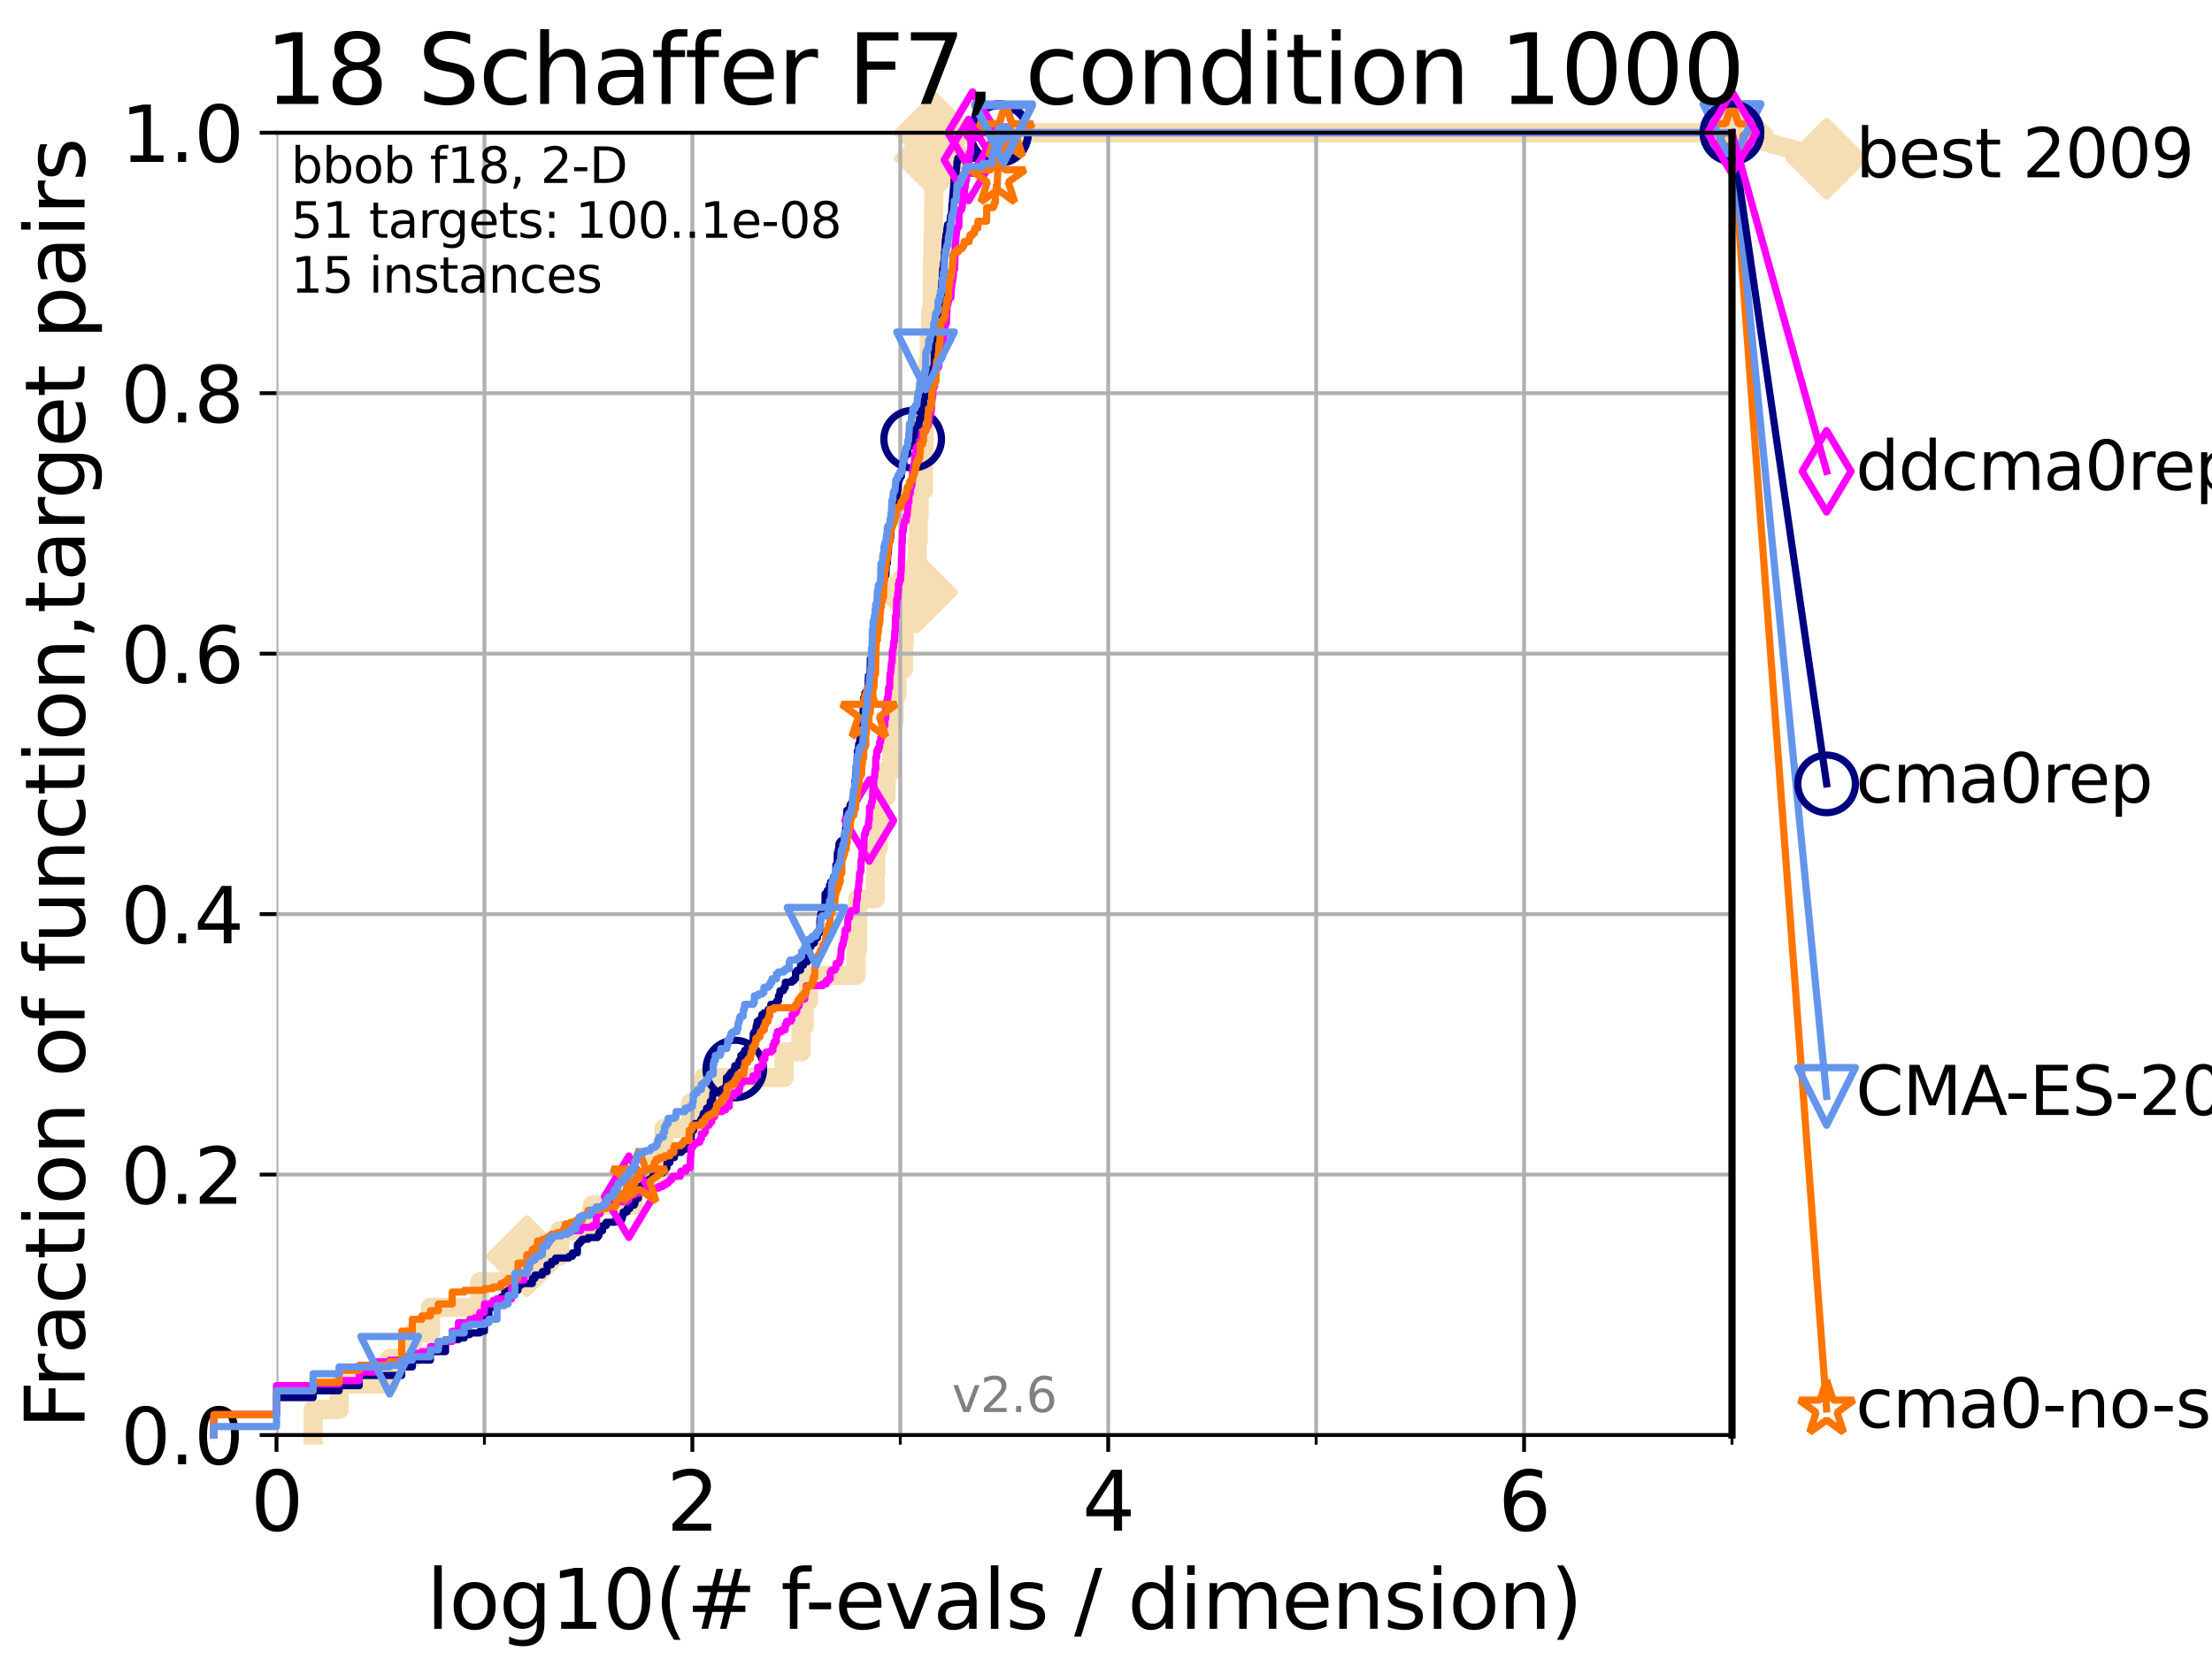 <?xml version="1.0" encoding="utf-8" standalone="no"?>
<!DOCTYPE svg PUBLIC "-//W3C//DTD SVG 1.1//EN"
  "http://www.w3.org/Graphics/SVG/1.1/DTD/svg11.dtd">
<svg xmlns:xlink="http://www.w3.org/1999/xlink" width="460.8pt" height="345.6pt" viewBox="0 0 460.8 345.6" xmlns="http://www.w3.org/2000/svg" version="1.1">
 <defs>
  <style type="text/css">*{stroke-linejoin: round; stroke-linecap: butt}</style>
 </defs>
 <g id="figure_1">
  <g id="patch_1">
   <path d="M 0 345.6 
L 460.8 345.6 
L 460.8 0 
L 0 0 
z
" style="fill: #ffffff"/>
  </g>
  <g id="axes_1">
   <g id="patch_2">
    <path d="M 57.6 298.944 
L 360.806 298.944 
L 360.806 27.648 
L 57.6 27.648 
z
" style="fill: #ffffff"/>
   </g>
   <g id="line2d_1">
    <path d="M 65.227 298.944 
L 65.227 293.624 
L 70.639 293.624 
L 70.639 288.305 
L 81.166 288.305 
L 81.166 282.985 
L 85.894 282.985 
L 85.894 277.666 
L 89.669 277.666 
L 89.669 272.346 
L 99.95 272.346 
L 99.95 267.027 
L 109.757 267.027 
L 109.757 261.707 
L 116.584 261.707 
L 116.584 256.388 
L 123.375 256.388 
L 123.375 251.068 
L 131.929 251.068 
L 131.929 245.749 
L 136.697 245.749 
L 136.697 240.429 
L 138.31 240.429 
L 138.31 235.11 
L 143.85 235.11 
L 143.85 229.79 
L 146.613 229.79 
L 146.613 224.471 
L 163.363 224.471 
L 163.363 219.151 
L 166.86 219.151 
L 166.86 213.832 
L 167.526 213.832 
L 167.526 208.512 
L 168.431 208.512 
L 168.431 203.192 
L 178.339 203.192 
L 178.339 197.873 
L 178.614 197.873 
L 178.614 192.553 
L 178.689 192.553 
L 178.689 187.234 
L 182.321 187.234 
L 182.321 181.914 
L 182.457 181.914 
L 182.457 176.595 
L 182.98 176.595 
L 182.98 171.275 
L 183.395 171.275 
L 183.395 165.956 
L 184.577 165.956 
L 184.577 160.636 
L 185.74 160.636 
L 185.74 155.317 
L 185.864 155.317 
L 185.864 149.997 
L 186.311 149.997 
L 186.311 144.678 
L 186.856 144.678 
L 186.856 139.358 
L 188.22 139.358 
L 188.22 134.039 
L 188.365 134.039 
L 188.365 128.719 
L 188.401 128.719 
L 188.401 123.4 
L 190.999 123.4 
L 190.999 118.08 
L 191.061 118.08 
L 191.061 112.76 
L 191.271 112.76 
L 191.271 107.441 
L 191.463 107.441 
L 191.463 102.121 
L 192.387 102.121 
L 192.387 96.802 
L 192.474 96.802 
L 192.474 91.482 
L 192.56 91.482 
L 192.56 86.163 
L 192.64 86.163 
L 192.64 80.843 
L 193.268 80.843 
L 193.268 75.524 
L 193.591 75.524 
L 193.591 70.204 
L 193.855 70.204 
L 193.855 64.885 
L 194.162 64.885 
L 194.162 59.565 
L 194.261 59.565 
L 194.261 54.246 
L 194.379 54.246 
L 194.379 48.926 
L 194.477 48.926 
L 194.477 43.607 
L 194.535 43.607 
L 194.535 38.287 
L 194.665 38.287 
L 194.665 32.968 
L 194.729 32.968 
L 194.729 27.648 
L 360.806 27.648 
" style="fill: none; stroke: #f5deb3; stroke-width: 4; stroke-linecap: square"/>
   </g>
   <g id="line2d_2">
    <defs>
     <path id="ma260e3eb28" d="M -0 7.778 
L 7.778 0 
L 0 -7.778 
L -7.778 -0 
z
" style="stroke: #f5deb3; stroke-width: 1.5; stroke-linejoin: miter"/>
    </defs>
    <g>
     <use xlink:href="#ma260e3eb28" x="109.757" y="261.707" style="fill: #f5deb3; stroke: #f5deb3; stroke-width: 1.5; stroke-linejoin: miter"/>
     <use xlink:href="#ma260e3eb28" x="190.999" y="123.4" style="fill: #f5deb3; stroke: #f5deb3; stroke-width: 1.5; stroke-linejoin: miter"/>
     <use xlink:href="#ma260e3eb28" x="194.729" y="32.968" style="fill: #f5deb3; stroke: #f5deb3; stroke-width: 1.5; stroke-linejoin: miter"/>
     <use xlink:href="#ma260e3eb28" x="194.729" y="27.648" style="fill: #f5deb3; stroke: #f5deb3; stroke-width: 1.5; stroke-linejoin: miter"/>
     <use xlink:href="#ma260e3eb28" x="360.806" y="27.648" style="fill: #f5deb3; stroke: #f5deb3; stroke-width: 1.5; stroke-linejoin: miter"/>
    </g>
   </g>
   <g id="line2d_3">
    <path style="fill: none; stroke: #f5deb3; stroke-width: 4; stroke-linecap: square"/>
    <g/>
   </g>
   <g id="line2d_4">
    <path d="M 360.806 27.648 
L 380.515 33.074 
" style="fill: none; stroke: #f5deb3; stroke-width: 4; stroke-linecap: square"/>
    <g>
     <use xlink:href="#ma260e3eb28" x="360.806" y="27.648" style="fill: #f5deb3; stroke: #f5deb3; stroke-width: 1.5; stroke-linejoin: miter"/>
     <use xlink:href="#ma260e3eb28" x="380.515" y="33.074" style="fill: #f5deb3; stroke: #f5deb3; stroke-width: 1.5; stroke-linejoin: miter"/>
    </g>
   </g>
   <g id="matplotlib.axis_1">
    <g id="xtick_1">
     <g id="line2d_5">
      <path d="M 57.6 298.944 
L 57.6 27.648 
" clip-path="url(#pa8a2d9b53b)" style="fill: none; stroke: #b0b0b0; stroke-width: 0.8; stroke-linecap: square"/>
     </g>
     <g id="line2d_6">
      <defs>
       <path id="m7f78438c01" d="M 0 0 
L 0 3.5 
" style="stroke: #000000; stroke-width: 0.8"/>
      </defs>
      <g>
       <use xlink:href="#m7f78438c01" x="57.6" y="298.944" style="stroke: #000000; stroke-width: 0.8"/>
      </g>
     </g>
     <g id="text_1">
      <!-- 0 -->
      <g transform="translate(52.192 318.861)scale(0.17 -0.17)">
       <defs>
        <path id="DejaVuSans-30" d="M 2034 4250 
Q 1547 4250 1301 3770 
Q 1056 3291 1056 2328 
Q 1056 1369 1301 889 
Q 1547 409 2034 409 
Q 2525 409 2770 889 
Q 3016 1369 3016 2328 
Q 3016 3291 2770 3770 
Q 2525 4250 2034 4250 
z
M 2034 4750 
Q 2819 4750 3233 4129 
Q 3647 3509 3647 2328 
Q 3647 1150 3233 529 
Q 2819 -91 2034 -91 
Q 1250 -91 836 529 
Q 422 1150 422 2328 
Q 422 3509 836 4129 
Q 1250 4750 2034 4750 
z
" transform="scale(0.016)"/>
       </defs>
       <use xlink:href="#DejaVuSans-30"/>
      </g>
     </g>
    </g>
    <g id="xtick_2">
     <g id="line2d_7">
      <path d="M 144.23 298.944 
L 144.23 27.648 
" clip-path="url(#pa8a2d9b53b)" style="fill: none; stroke: #b0b0b0; stroke-width: 0.8; stroke-linecap: square"/>
     </g>
     <g id="line2d_8">
      <g>
       <use xlink:href="#m7f78438c01" x="144.23" y="298.944" style="stroke: #000000; stroke-width: 0.8"/>
      </g>
     </g>
     <g id="text_2">
      <!-- 2 -->
      <g transform="translate(138.822 318.861)scale(0.17 -0.17)">
       <defs>
        <path id="DejaVuSans-32" d="M 1228 531 
L 3431 531 
L 3431 0 
L 469 0 
L 469 531 
Q 828 903 1448 1529 
Q 2069 2156 2228 2338 
Q 2531 2678 2651 2914 
Q 2772 3150 2772 3378 
Q 2772 3750 2511 3984 
Q 2250 4219 1831 4219 
Q 1534 4219 1204 4116 
Q 875 4013 500 3803 
L 500 4441 
Q 881 4594 1212 4672 
Q 1544 4750 1819 4750 
Q 2544 4750 2975 4387 
Q 3406 4025 3406 3419 
Q 3406 3131 3298 2873 
Q 3191 2616 2906 2266 
Q 2828 2175 2409 1742 
Q 1991 1309 1228 531 
z
" transform="scale(0.016)"/>
       </defs>
       <use xlink:href="#DejaVuSans-32"/>
      </g>
     </g>
    </g>
    <g id="xtick_3">
     <g id="line2d_9">
      <path d="M 230.861 298.944 
L 230.861 27.648 
" clip-path="url(#pa8a2d9b53b)" style="fill: none; stroke: #b0b0b0; stroke-width: 0.8; stroke-linecap: square"/>
     </g>
     <g id="line2d_10">
      <g>
       <use xlink:href="#m7f78438c01" x="230.861" y="298.944" style="stroke: #000000; stroke-width: 0.8"/>
      </g>
     </g>
     <g id="text_3">
      <!-- 4 -->
      <g transform="translate(225.453 318.861)scale(0.17 -0.17)">
       <defs>
        <path id="DejaVuSans-34" d="M 2419 4116 
L 825 1625 
L 2419 1625 
L 2419 4116 
z
M 2253 4666 
L 3047 4666 
L 3047 1625 
L 3713 1625 
L 3713 1100 
L 3047 1100 
L 3047 0 
L 2419 0 
L 2419 1100 
L 313 1100 
L 313 1709 
L 2253 4666 
z
" transform="scale(0.016)"/>
       </defs>
       <use xlink:href="#DejaVuSans-34"/>
      </g>
     </g>
    </g>
    <g id="xtick_4">
     <g id="line2d_11">
      <path d="M 317.491 298.944 
L 317.491 27.648 
" clip-path="url(#pa8a2d9b53b)" style="fill: none; stroke: #b0b0b0; stroke-width: 0.8; stroke-linecap: square"/>
     </g>
     <g id="line2d_12">
      <g>
       <use xlink:href="#m7f78438c01" x="317.491" y="298.944" style="stroke: #000000; stroke-width: 0.8"/>
      </g>
     </g>
     <g id="text_4">
      <!-- 6 -->
      <g transform="translate(312.083 318.861)scale(0.17 -0.17)">
       <defs>
        <path id="DejaVuSans-36" d="M 2113 2584 
Q 1688 2584 1439 2293 
Q 1191 2003 1191 1497 
Q 1191 994 1439 701 
Q 1688 409 2113 409 
Q 2538 409 2786 701 
Q 3034 994 3034 1497 
Q 3034 2003 2786 2293 
Q 2538 2584 2113 2584 
z
M 3366 4563 
L 3366 3988 
Q 3128 4100 2886 4159 
Q 2644 4219 2406 4219 
Q 1781 4219 1451 3797 
Q 1122 3375 1075 2522 
Q 1259 2794 1537 2939 
Q 1816 3084 2150 3084 
Q 2853 3084 3261 2657 
Q 3669 2231 3669 1497 
Q 3669 778 3244 343 
Q 2819 -91 2113 -91 
Q 1303 -91 875 529 
Q 447 1150 447 2328 
Q 447 3434 972 4092 
Q 1497 4750 2381 4750 
Q 2619 4750 2861 4703 
Q 3103 4656 3366 4563 
z
" transform="scale(0.016)"/>
       </defs>
       <use xlink:href="#DejaVuSans-36"/>
      </g>
     </g>
    </g>
    <g id="xtick_5">
     <g id="line2d_13">
      <path d="M 100.915 298.944 
L 100.915 27.648 
" clip-path="url(#pa8a2d9b53b)" style="fill: none; stroke: #b0b0b0; stroke-width: 0.8; stroke-linecap: square"/>
     </g>
     <g id="line2d_14">
      <defs>
       <path id="m4f619409c6" d="M 0 0 
L 0 2 
" style="stroke: #000000; stroke-width: 0.6"/>
      </defs>
      <g>
       <use xlink:href="#m4f619409c6" x="100.915" y="298.944" style="stroke: #000000; stroke-width: 0.6"/>
      </g>
     </g>
    </g>
    <g id="xtick_6">
     <g id="line2d_15">
      <path d="M 187.546 298.944 
L 187.546 27.648 
" clip-path="url(#pa8a2d9b53b)" style="fill: none; stroke: #b0b0b0; stroke-width: 0.8; stroke-linecap: square"/>
     </g>
     <g id="line2d_16">
      <g>
       <use xlink:href="#m4f619409c6" x="187.546" y="298.944" style="stroke: #000000; stroke-width: 0.6"/>
      </g>
     </g>
    </g>
    <g id="xtick_7">
     <g id="line2d_17">
      <path d="M 274.176 298.944 
L 274.176 27.648 
" clip-path="url(#pa8a2d9b53b)" style="fill: none; stroke: #b0b0b0; stroke-width: 0.8; stroke-linecap: square"/>
     </g>
     <g id="line2d_18">
      <g>
       <use xlink:href="#m4f619409c6" x="274.176" y="298.944" style="stroke: #000000; stroke-width: 0.6"/>
      </g>
     </g>
    </g>
    <g id="xtick_8">
     <g id="line2d_19">
      <path d="M 360.806 298.944 
L 360.806 27.648 
" clip-path="url(#pa8a2d9b53b)" style="fill: none; stroke: #b0b0b0; stroke-width: 0.8; stroke-linecap: square"/>
     </g>
     <g id="line2d_20">
      <g>
       <use xlink:href="#m4f619409c6" x="360.806" y="298.944" style="stroke: #000000; stroke-width: 0.6"/>
      </g>
     </g>
    </g>
    <g id="text_5">
     <!-- log10(# f-evals / dimension) -->
     <g transform="translate(88.823 339.314)scale(0.17 -0.17)">
      <defs>
       <path id="DejaVuSans-6c" d="M 603 4863 
L 1178 4863 
L 1178 0 
L 603 0 
L 603 4863 
z
" transform="scale(0.016)"/>
       <path id="DejaVuSans-6f" d="M 1959 3097 
Q 1497 3097 1228 2736 
Q 959 2375 959 1747 
Q 959 1119 1226 758 
Q 1494 397 1959 397 
Q 2419 397 2687 759 
Q 2956 1122 2956 1747 
Q 2956 2369 2687 2733 
Q 2419 3097 1959 3097 
z
M 1959 3584 
Q 2709 3584 3137 3096 
Q 3566 2609 3566 1747 
Q 3566 888 3137 398 
Q 2709 -91 1959 -91 
Q 1206 -91 779 398 
Q 353 888 353 1747 
Q 353 2609 779 3096 
Q 1206 3584 1959 3584 
z
" transform="scale(0.016)"/>
       <path id="DejaVuSans-67" d="M 2906 1791 
Q 2906 2416 2648 2759 
Q 2391 3103 1925 3103 
Q 1463 3103 1205 2759 
Q 947 2416 947 1791 
Q 947 1169 1205 825 
Q 1463 481 1925 481 
Q 2391 481 2648 825 
Q 2906 1169 2906 1791 
z
M 3481 434 
Q 3481 -459 3084 -895 
Q 2688 -1331 1869 -1331 
Q 1566 -1331 1297 -1286 
Q 1028 -1241 775 -1147 
L 775 -588 
Q 1028 -725 1275 -790 
Q 1522 -856 1778 -856 
Q 2344 -856 2625 -561 
Q 2906 -266 2906 331 
L 2906 616 
Q 2728 306 2450 153 
Q 2172 0 1784 0 
Q 1141 0 747 490 
Q 353 981 353 1791 
Q 353 2603 747 3093 
Q 1141 3584 1784 3584 
Q 2172 3584 2450 3431 
Q 2728 3278 2906 2969 
L 2906 3500 
L 3481 3500 
L 3481 434 
z
" transform="scale(0.016)"/>
       <path id="DejaVuSans-31" d="M 794 531 
L 1825 531 
L 1825 4091 
L 703 3866 
L 703 4441 
L 1819 4666 
L 2450 4666 
L 2450 531 
L 3481 531 
L 3481 0 
L 794 0 
L 794 531 
z
" transform="scale(0.016)"/>
       <path id="DejaVuSans-28" d="M 1984 4856 
Q 1566 4138 1362 3434 
Q 1159 2731 1159 2009 
Q 1159 1288 1364 580 
Q 1569 -128 1984 -844 
L 1484 -844 
Q 1016 -109 783 600 
Q 550 1309 550 2009 
Q 550 2706 781 3412 
Q 1013 4119 1484 4856 
L 1984 4856 
z
" transform="scale(0.016)"/>
       <path id="DejaVuSans-23" d="M 3272 2816 
L 2363 2816 
L 2100 1772 
L 3016 1772 
L 3272 2816 
z
M 2803 4594 
L 2478 3297 
L 3391 3297 
L 3719 4594 
L 4219 4594 
L 3897 3297 
L 4872 3297 
L 4872 2816 
L 3775 2816 
L 3519 1772 
L 4513 1772 
L 4513 1294 
L 3397 1294 
L 3072 0 
L 2572 0 
L 2894 1294 
L 1978 1294 
L 1656 0 
L 1153 0 
L 1478 1294 
L 494 1294 
L 494 1772 
L 1594 1772 
L 1856 2816 
L 850 2816 
L 850 3297 
L 1978 3297 
L 2297 4594 
L 2803 4594 
z
" transform="scale(0.016)"/>
       <path id="DejaVuSans-20" transform="scale(0.016)"/>
       <path id="DejaVuSans-66" d="M 2375 4863 
L 2375 4384 
L 1825 4384 
Q 1516 4384 1395 4259 
Q 1275 4134 1275 3809 
L 1275 3500 
L 2222 3500 
L 2222 3053 
L 1275 3053 
L 1275 0 
L 697 0 
L 697 3053 
L 147 3053 
L 147 3500 
L 697 3500 
L 697 3744 
Q 697 4328 969 4595 
Q 1241 4863 1831 4863 
L 2375 4863 
z
" transform="scale(0.016)"/>
       <path id="DejaVuSans-2d" d="M 313 2009 
L 1997 2009 
L 1997 1497 
L 313 1497 
L 313 2009 
z
" transform="scale(0.016)"/>
       <path id="DejaVuSans-65" d="M 3597 1894 
L 3597 1613 
L 953 1613 
Q 991 1019 1311 708 
Q 1631 397 2203 397 
Q 2534 397 2845 478 
Q 3156 559 3463 722 
L 3463 178 
Q 3153 47 2828 -22 
Q 2503 -91 2169 -91 
Q 1331 -91 842 396 
Q 353 884 353 1716 
Q 353 2575 817 3079 
Q 1281 3584 2069 3584 
Q 2775 3584 3186 3129 
Q 3597 2675 3597 1894 
z
M 3022 2063 
Q 3016 2534 2758 2815 
Q 2500 3097 2075 3097 
Q 1594 3097 1305 2825 
Q 1016 2553 972 2059 
L 3022 2063 
z
" transform="scale(0.016)"/>
       <path id="DejaVuSans-76" d="M 191 3500 
L 800 3500 
L 1894 563 
L 2988 3500 
L 3597 3500 
L 2284 0 
L 1503 0 
L 191 3500 
z
" transform="scale(0.016)"/>
       <path id="DejaVuSans-61" d="M 2194 1759 
Q 1497 1759 1228 1600 
Q 959 1441 959 1056 
Q 959 750 1161 570 
Q 1363 391 1709 391 
Q 2188 391 2477 730 
Q 2766 1069 2766 1631 
L 2766 1759 
L 2194 1759 
z
M 3341 1997 
L 3341 0 
L 2766 0 
L 2766 531 
Q 2569 213 2275 61 
Q 1981 -91 1556 -91 
Q 1019 -91 701 211 
Q 384 513 384 1019 
Q 384 1609 779 1909 
Q 1175 2209 1959 2209 
L 2766 2209 
L 2766 2266 
Q 2766 2663 2505 2880 
Q 2244 3097 1772 3097 
Q 1472 3097 1187 3025 
Q 903 2953 641 2809 
L 641 3341 
Q 956 3463 1253 3523 
Q 1550 3584 1831 3584 
Q 2591 3584 2966 3190 
Q 3341 2797 3341 1997 
z
" transform="scale(0.016)"/>
       <path id="DejaVuSans-73" d="M 2834 3397 
L 2834 2853 
Q 2591 2978 2328 3040 
Q 2066 3103 1784 3103 
Q 1356 3103 1142 2972 
Q 928 2841 928 2578 
Q 928 2378 1081 2264 
Q 1234 2150 1697 2047 
L 1894 2003 
Q 2506 1872 2764 1633 
Q 3022 1394 3022 966 
Q 3022 478 2636 193 
Q 2250 -91 1575 -91 
Q 1294 -91 989 -36 
Q 684 19 347 128 
L 347 722 
Q 666 556 975 473 
Q 1284 391 1588 391 
Q 1994 391 2212 530 
Q 2431 669 2431 922 
Q 2431 1156 2273 1281 
Q 2116 1406 1581 1522 
L 1381 1569 
Q 847 1681 609 1914 
Q 372 2147 372 2553 
Q 372 3047 722 3315 
Q 1072 3584 1716 3584 
Q 2034 3584 2315 3537 
Q 2597 3491 2834 3397 
z
" transform="scale(0.016)"/>
       <path id="DejaVuSans-2f" d="M 1625 4666 
L 2156 4666 
L 531 -594 
L 0 -594 
L 1625 4666 
z
" transform="scale(0.016)"/>
       <path id="DejaVuSans-64" d="M 2906 2969 
L 2906 4863 
L 3481 4863 
L 3481 0 
L 2906 0 
L 2906 525 
Q 2725 213 2448 61 
Q 2172 -91 1784 -91 
Q 1150 -91 751 415 
Q 353 922 353 1747 
Q 353 2572 751 3078 
Q 1150 3584 1784 3584 
Q 2172 3584 2448 3432 
Q 2725 3281 2906 2969 
z
M 947 1747 
Q 947 1113 1208 752 
Q 1469 391 1925 391 
Q 2381 391 2643 752 
Q 2906 1113 2906 1747 
Q 2906 2381 2643 2742 
Q 2381 3103 1925 3103 
Q 1469 3103 1208 2742 
Q 947 2381 947 1747 
z
" transform="scale(0.016)"/>
       <path id="DejaVuSans-69" d="M 603 3500 
L 1178 3500 
L 1178 0 
L 603 0 
L 603 3500 
z
M 603 4863 
L 1178 4863 
L 1178 4134 
L 603 4134 
L 603 4863 
z
" transform="scale(0.016)"/>
       <path id="DejaVuSans-6d" d="M 3328 2828 
Q 3544 3216 3844 3400 
Q 4144 3584 4550 3584 
Q 5097 3584 5394 3201 
Q 5691 2819 5691 2113 
L 5691 0 
L 5113 0 
L 5113 2094 
Q 5113 2597 4934 2840 
Q 4756 3084 4391 3084 
Q 3944 3084 3684 2787 
Q 3425 2491 3425 1978 
L 3425 0 
L 2847 0 
L 2847 2094 
Q 2847 2600 2669 2842 
Q 2491 3084 2119 3084 
Q 1678 3084 1418 2786 
Q 1159 2488 1159 1978 
L 1159 0 
L 581 0 
L 581 3500 
L 1159 3500 
L 1159 2956 
Q 1356 3278 1631 3431 
Q 1906 3584 2284 3584 
Q 2666 3584 2933 3390 
Q 3200 3197 3328 2828 
z
" transform="scale(0.016)"/>
       <path id="DejaVuSans-6e" d="M 3513 2113 
L 3513 0 
L 2938 0 
L 2938 2094 
Q 2938 2591 2744 2837 
Q 2550 3084 2163 3084 
Q 1697 3084 1428 2787 
Q 1159 2491 1159 1978 
L 1159 0 
L 581 0 
L 581 3500 
L 1159 3500 
L 1159 2956 
Q 1366 3272 1645 3428 
Q 1925 3584 2291 3584 
Q 2894 3584 3203 3211 
Q 3513 2838 3513 2113 
z
" transform="scale(0.016)"/>
       <path id="DejaVuSans-29" d="M 513 4856 
L 1013 4856 
Q 1481 4119 1714 3412 
Q 1947 2706 1947 2009 
Q 1947 1309 1714 600 
Q 1481 -109 1013 -844 
L 513 -844 
Q 928 -128 1133 580 
Q 1338 1288 1338 2009 
Q 1338 2731 1133 3434 
Q 928 4138 513 4856 
z
" transform="scale(0.016)"/>
      </defs>
      <use xlink:href="#DejaVuSans-6c"/>
      <use xlink:href="#DejaVuSans-6f" x="27.783"/>
      <use xlink:href="#DejaVuSans-67" x="88.965"/>
      <use xlink:href="#DejaVuSans-31" x="152.441"/>
      <use xlink:href="#DejaVuSans-30" x="216.064"/>
      <use xlink:href="#DejaVuSans-28" x="279.688"/>
      <use xlink:href="#DejaVuSans-23" x="318.701"/>
      <use xlink:href="#DejaVuSans-20" x="402.49"/>
      <use xlink:href="#DejaVuSans-66" x="434.277"/>
      <use xlink:href="#DejaVuSans-2d" x="463.982"/>
      <use xlink:href="#DejaVuSans-65" x="500.066"/>
      <use xlink:href="#DejaVuSans-76" x="561.59"/>
      <use xlink:href="#DejaVuSans-61" x="620.77"/>
      <use xlink:href="#DejaVuSans-6c" x="682.049"/>
      <use xlink:href="#DejaVuSans-73" x="709.832"/>
      <use xlink:href="#DejaVuSans-20" x="761.932"/>
      <use xlink:href="#DejaVuSans-2f" x="793.719"/>
      <use xlink:href="#DejaVuSans-20" x="827.41"/>
      <use xlink:href="#DejaVuSans-64" x="859.197"/>
      <use xlink:href="#DejaVuSans-69" x="922.674"/>
      <use xlink:href="#DejaVuSans-6d" x="950.457"/>
      <use xlink:href="#DejaVuSans-65" x="1047.869"/>
      <use xlink:href="#DejaVuSans-6e" x="1109.393"/>
      <use xlink:href="#DejaVuSans-73" x="1172.771"/>
      <use xlink:href="#DejaVuSans-69" x="1224.871"/>
      <use xlink:href="#DejaVuSans-6f" x="1252.654"/>
      <use xlink:href="#DejaVuSans-6e" x="1313.836"/>
      <use xlink:href="#DejaVuSans-29" x="1377.215"/>
     </g>
    </g>
   </g>
   <g id="matplotlib.axis_2">
    <g id="ytick_1">
     <g id="line2d_21">
      <path d="M 57.6 298.944 
L 360.806 298.944 
" clip-path="url(#pa8a2d9b53b)" style="fill: none; stroke: #b0b0b0; stroke-width: 0.8; stroke-linecap: square"/>
     </g>
     <g id="line2d_22">
      <defs>
       <path id="ma123634686" d="M 0 0 
L -3.5 0 
" style="stroke: #000000; stroke-width: 0.8"/>
      </defs>
      <g>
       <use xlink:href="#ma123634686" x="57.6" y="298.944" style="stroke: #000000; stroke-width: 0.8"/>
      </g>
     </g>
     <g id="text_6">
      <!-- 0.0 -->
      <g transform="translate(25.155 305.023)scale(0.16 -0.16)">
       <defs>
        <path id="DejaVuSans-2e" d="M 684 794 
L 1344 794 
L 1344 0 
L 684 0 
L 684 794 
z
" transform="scale(0.016)"/>
       </defs>
       <use xlink:href="#DejaVuSans-30"/>
       <use xlink:href="#DejaVuSans-2e" x="63.623"/>
       <use xlink:href="#DejaVuSans-30" x="95.41"/>
      </g>
     </g>
    </g>
    <g id="ytick_2">
     <g id="line2d_23">
      <path d="M 57.6 244.685 
L 360.806 244.685 
" clip-path="url(#pa8a2d9b53b)" style="fill: none; stroke: #b0b0b0; stroke-width: 0.8; stroke-linecap: square"/>
     </g>
     <g id="line2d_24">
      <g>
       <use xlink:href="#ma123634686" x="57.6" y="244.685" style="stroke: #000000; stroke-width: 0.8"/>
      </g>
     </g>
     <g id="text_7">
      <!-- 0.2 -->
      <g transform="translate(25.155 250.764)scale(0.16 -0.16)">
       <use xlink:href="#DejaVuSans-30"/>
       <use xlink:href="#DejaVuSans-2e" x="63.623"/>
       <use xlink:href="#DejaVuSans-32" x="95.41"/>
      </g>
     </g>
    </g>
    <g id="ytick_3">
     <g id="line2d_25">
      <path d="M 57.6 190.426 
L 360.806 190.426 
" clip-path="url(#pa8a2d9b53b)" style="fill: none; stroke: #b0b0b0; stroke-width: 0.8; stroke-linecap: square"/>
     </g>
     <g id="line2d_26">
      <g>
       <use xlink:href="#ma123634686" x="57.6" y="190.426" style="stroke: #000000; stroke-width: 0.8"/>
      </g>
     </g>
     <g id="text_8">
      <!-- 0.4 -->
      <g transform="translate(25.155 196.504)scale(0.16 -0.16)">
       <use xlink:href="#DejaVuSans-30"/>
       <use xlink:href="#DejaVuSans-2e" x="63.623"/>
       <use xlink:href="#DejaVuSans-34" x="95.41"/>
      </g>
     </g>
    </g>
    <g id="ytick_4">
     <g id="line2d_27">
      <path d="M 57.6 136.166 
L 360.806 136.166 
" clip-path="url(#pa8a2d9b53b)" style="fill: none; stroke: #b0b0b0; stroke-width: 0.8; stroke-linecap: square"/>
     </g>
     <g id="line2d_28">
      <g>
       <use xlink:href="#ma123634686" x="57.6" y="136.166" style="stroke: #000000; stroke-width: 0.8"/>
      </g>
     </g>
     <g id="text_9">
      <!-- 0.6 -->
      <g transform="translate(25.155 142.245)scale(0.16 -0.16)">
       <use xlink:href="#DejaVuSans-30"/>
       <use xlink:href="#DejaVuSans-2e" x="63.623"/>
       <use xlink:href="#DejaVuSans-36" x="95.41"/>
      </g>
     </g>
    </g>
    <g id="ytick_5">
     <g id="line2d_29">
      <path d="M 57.6 81.907 
L 360.806 81.907 
" clip-path="url(#pa8a2d9b53b)" style="fill: none; stroke: #b0b0b0; stroke-width: 0.8; stroke-linecap: square"/>
     </g>
     <g id="line2d_30">
      <g>
       <use xlink:href="#ma123634686" x="57.6" y="81.907" style="stroke: #000000; stroke-width: 0.8"/>
      </g>
     </g>
     <g id="text_10">
      <!-- 0.8 -->
      <g transform="translate(25.155 87.986)scale(0.16 -0.16)">
       <defs>
        <path id="DejaVuSans-38" d="M 2034 2216 
Q 1584 2216 1326 1975 
Q 1069 1734 1069 1313 
Q 1069 891 1326 650 
Q 1584 409 2034 409 
Q 2484 409 2743 651 
Q 3003 894 3003 1313 
Q 3003 1734 2745 1975 
Q 2488 2216 2034 2216 
z
M 1403 2484 
Q 997 2584 770 2862 
Q 544 3141 544 3541 
Q 544 4100 942 4425 
Q 1341 4750 2034 4750 
Q 2731 4750 3128 4425 
Q 3525 4100 3525 3541 
Q 3525 3141 3298 2862 
Q 3072 2584 2669 2484 
Q 3125 2378 3379 2068 
Q 3634 1759 3634 1313 
Q 3634 634 3220 271 
Q 2806 -91 2034 -91 
Q 1263 -91 848 271 
Q 434 634 434 1313 
Q 434 1759 690 2068 
Q 947 2378 1403 2484 
z
M 1172 3481 
Q 1172 3119 1398 2916 
Q 1625 2713 2034 2713 
Q 2441 2713 2670 2916 
Q 2900 3119 2900 3481 
Q 2900 3844 2670 4047 
Q 2441 4250 2034 4250 
Q 1625 4250 1398 4047 
Q 1172 3844 1172 3481 
z
" transform="scale(0.016)"/>
       </defs>
       <use xlink:href="#DejaVuSans-30"/>
       <use xlink:href="#DejaVuSans-2e" x="63.623"/>
       <use xlink:href="#DejaVuSans-38" x="95.41"/>
      </g>
     </g>
    </g>
    <g id="ytick_6">
     <g id="line2d_31">
      <path d="M 57.6 27.648 
L 360.806 27.648 
" clip-path="url(#pa8a2d9b53b)" style="fill: none; stroke: #b0b0b0; stroke-width: 0.8; stroke-linecap: square"/>
     </g>
     <g id="line2d_32">
      <g>
       <use xlink:href="#ma123634686" x="57.6" y="27.648" style="stroke: #000000; stroke-width: 0.8"/>
      </g>
     </g>
     <g id="text_11">
      <!-- 1.0 -->
      <g transform="translate(25.155 33.727)scale(0.16 -0.16)">
       <use xlink:href="#DejaVuSans-31"/>
       <use xlink:href="#DejaVuSans-2e" x="63.623"/>
       <use xlink:href="#DejaVuSans-30" x="95.41"/>
      </g>
     </g>
    </g>
    <g id="text_12">
     <!-- Fraction of function,target pairs -->
     <g transform="translate(17.62 297.681)rotate(-90)scale(0.17 -0.17)">
      <defs>
       <path id="DejaVuSans-46" d="M 628 4666 
L 3309 4666 
L 3309 4134 
L 1259 4134 
L 1259 2759 
L 3109 2759 
L 3109 2228 
L 1259 2228 
L 1259 0 
L 628 0 
L 628 4666 
z
" transform="scale(0.016)"/>
       <path id="DejaVuSans-72" d="M 2631 2963 
Q 2534 3019 2420 3045 
Q 2306 3072 2169 3072 
Q 1681 3072 1420 2755 
Q 1159 2438 1159 1844 
L 1159 0 
L 581 0 
L 581 3500 
L 1159 3500 
L 1159 2956 
Q 1341 3275 1631 3429 
Q 1922 3584 2338 3584 
Q 2397 3584 2469 3576 
Q 2541 3569 2628 3553 
L 2631 2963 
z
" transform="scale(0.016)"/>
       <path id="DejaVuSans-63" d="M 3122 3366 
L 3122 2828 
Q 2878 2963 2633 3030 
Q 2388 3097 2138 3097 
Q 1578 3097 1268 2742 
Q 959 2388 959 1747 
Q 959 1106 1268 751 
Q 1578 397 2138 397 
Q 2388 397 2633 464 
Q 2878 531 3122 666 
L 3122 134 
Q 2881 22 2623 -34 
Q 2366 -91 2075 -91 
Q 1284 -91 818 406 
Q 353 903 353 1747 
Q 353 2603 823 3093 
Q 1294 3584 2113 3584 
Q 2378 3584 2631 3529 
Q 2884 3475 3122 3366 
z
" transform="scale(0.016)"/>
       <path id="DejaVuSans-74" d="M 1172 4494 
L 1172 3500 
L 2356 3500 
L 2356 3053 
L 1172 3053 
L 1172 1153 
Q 1172 725 1289 603 
Q 1406 481 1766 481 
L 2356 481 
L 2356 0 
L 1766 0 
Q 1100 0 847 248 
Q 594 497 594 1153 
L 594 3053 
L 172 3053 
L 172 3500 
L 594 3500 
L 594 4494 
L 1172 4494 
z
" transform="scale(0.016)"/>
       <path id="DejaVuSans-75" d="M 544 1381 
L 544 3500 
L 1119 3500 
L 1119 1403 
Q 1119 906 1312 657 
Q 1506 409 1894 409 
Q 2359 409 2629 706 
Q 2900 1003 2900 1516 
L 2900 3500 
L 3475 3500 
L 3475 0 
L 2900 0 
L 2900 538 
Q 2691 219 2414 64 
Q 2138 -91 1772 -91 
Q 1169 -91 856 284 
Q 544 659 544 1381 
z
M 1991 3584 
L 1991 3584 
z
" transform="scale(0.016)"/>
       <path id="DejaVuSans-2c" d="M 750 794 
L 1409 794 
L 1409 256 
L 897 -744 
L 494 -744 
L 750 256 
L 750 794 
z
" transform="scale(0.016)"/>
       <path id="DejaVuSans-70" d="M 1159 525 
L 1159 -1331 
L 581 -1331 
L 581 3500 
L 1159 3500 
L 1159 2969 
Q 1341 3281 1617 3432 
Q 1894 3584 2278 3584 
Q 2916 3584 3314 3078 
Q 3713 2572 3713 1747 
Q 3713 922 3314 415 
Q 2916 -91 2278 -91 
Q 1894 -91 1617 61 
Q 1341 213 1159 525 
z
M 3116 1747 
Q 3116 2381 2855 2742 
Q 2594 3103 2138 3103 
Q 1681 3103 1420 2742 
Q 1159 2381 1159 1747 
Q 1159 1113 1420 752 
Q 1681 391 2138 391 
Q 2594 391 2855 752 
Q 3116 1113 3116 1747 
z
" transform="scale(0.016)"/>
      </defs>
      <use xlink:href="#DejaVuSans-46"/>
      <use xlink:href="#DejaVuSans-72" x="50.27"/>
      <use xlink:href="#DejaVuSans-61" x="91.383"/>
      <use xlink:href="#DejaVuSans-63" x="152.662"/>
      <use xlink:href="#DejaVuSans-74" x="207.643"/>
      <use xlink:href="#DejaVuSans-69" x="246.852"/>
      <use xlink:href="#DejaVuSans-6f" x="274.635"/>
      <use xlink:href="#DejaVuSans-6e" x="335.816"/>
      <use xlink:href="#DejaVuSans-20" x="399.195"/>
      <use xlink:href="#DejaVuSans-6f" x="430.982"/>
      <use xlink:href="#DejaVuSans-66" x="492.164"/>
      <use xlink:href="#DejaVuSans-20" x="527.369"/>
      <use xlink:href="#DejaVuSans-66" x="559.156"/>
      <use xlink:href="#DejaVuSans-75" x="594.361"/>
      <use xlink:href="#DejaVuSans-6e" x="657.74"/>
      <use xlink:href="#DejaVuSans-63" x="721.119"/>
      <use xlink:href="#DejaVuSans-74" x="776.1"/>
      <use xlink:href="#DejaVuSans-69" x="815.309"/>
      <use xlink:href="#DejaVuSans-6f" x="843.092"/>
      <use xlink:href="#DejaVuSans-6e" x="904.273"/>
      <use xlink:href="#DejaVuSans-2c" x="967.652"/>
      <use xlink:href="#DejaVuSans-74" x="999.439"/>
      <use xlink:href="#DejaVuSans-61" x="1038.648"/>
      <use xlink:href="#DejaVuSans-72" x="1099.928"/>
      <use xlink:href="#DejaVuSans-67" x="1139.291"/>
      <use xlink:href="#DejaVuSans-65" x="1202.768"/>
      <use xlink:href="#DejaVuSans-74" x="1264.291"/>
      <use xlink:href="#DejaVuSans-20" x="1303.5"/>
      <use xlink:href="#DejaVuSans-70" x="1335.287"/>
      <use xlink:href="#DejaVuSans-61" x="1398.764"/>
      <use xlink:href="#DejaVuSans-69" x="1460.043"/>
      <use xlink:href="#DejaVuSans-72" x="1487.826"/>
      <use xlink:href="#DejaVuSans-73" x="1528.939"/>
     </g>
    </g>
   </g>
   <g id="line2d_33">
    <defs>
     <path id="ma42ffbdd6f" d="M 0 1.5 
C 0.398 1.5 0.779 1.342 1.061 1.061 
C 1.342 0.779 1.5 0.398 1.5 0 
C 1.5 -0.398 1.342 -0.779 1.061 -1.061 
C 0.779 -1.342 0.398 -1.5 0 -1.5 
C -0.398 -1.5 -0.779 -1.342 -1.061 -1.061 
C -1.342 -0.779 -1.5 -0.398 -1.5 0 
C -1.5 0.398 -1.342 0.779 -1.061 1.061 
C -0.779 1.342 -0.398 1.5 0 1.5 
z
" style="stroke: #f5deb3"/>
    </defs>
    <g>
     <use xlink:href="#ma42ffbdd6f" x="194.729" y="27.648" style="fill: #f5deb3; stroke: #f5deb3"/>
     <use xlink:href="#ma42ffbdd6f" x="194.729" y="27.648" style="fill: #f5deb3; stroke: #f5deb3"/>
    </g>
   </g>
   <g id="line2d_34">
    <defs>
     <path id="m8bde7e7a9c" d="M 0 1.5 
C 0.398 1.5 0.779 1.342 1.061 1.061 
C 1.342 0.779 1.5 0.398 1.5 0 
C 1.5 -0.398 1.342 -0.779 1.061 -1.061 
C 0.779 -1.342 0.398 -1.5 0 -1.5 
C -0.398 -1.5 -0.779 -1.342 -1.061 -1.061 
C -1.342 -0.779 -1.5 -0.398 -1.5 0 
C -1.5 0.398 -1.342 0.779 -1.061 1.061 
C -0.779 1.342 -0.398 1.5 0 1.5 
z
" style="stroke: #000080"/>
    </defs>
    <g>
     <use xlink:href="#m8bde7e7a9c" x="208.181" y="27.648" style="fill: #000080; stroke: #000080"/>
     <use xlink:href="#m8bde7e7a9c" x="208.181" y="27.648" style="fill: #000080; stroke: #000080"/>
    </g>
   </g>
   <g id="line2d_35">
    <path d="M 44.561 298.944 
L 44.561 294.688 
L 57.6 294.688 
L 57.6 291.142 
L 65.227 291.142 
L 65.227 289.723 
L 70.639 289.723 
L 70.639 288.66 
L 74.837 288.66 
L 74.837 286.532 
L 83.678 286.532 
L 83.678 284.759 
L 85.894 284.759 
L 85.894 283.34 
L 89.669 283.34 
L 89.669 281.567 
L 92.812 281.567 
L 92.812 279.084 
L 95.503 279.084 
L 95.503 278.73 
L 96.718 278.73 
L 96.718 278.021 
L 97.858 278.021 
L 97.858 277.666 
L 99.95 277.666 
L 99.95 277.311 
L 100.915 277.311 
L 100.915 274.474 
L 101.833 274.474 
L 101.833 272.346 
L 102.708 272.346 
L 102.708 271.282 
L 103.544 271.282 
L 103.544 270.573 
L 104.345 270.573 
L 104.345 270.219 
L 105.113 270.219 
L 105.113 269.155 
L 105.851 269.155 
L 105.851 268.8 
L 107.905 268.8 
L 107.905 267.736 
L 108.543 267.736 
L 108.543 267.381 
L 110.897 267.381 
L 110.897 266.318 
L 111.442 266.318 
L 111.442 265.608 
L 112.989 265.608 
L 112.989 264.899 
L 113.954 264.899 
L 113.954 263.48 
L 114.872 263.48 
L 114.872 262.771 
L 115.747 262.771 
L 115.747 262.062 
L 118.525 262.062 
L 118.525 261.707 
L 119.248 261.707 
L 119.248 260.998 
L 120.284 260.998 
L 120.284 259.225 
L 120.617 259.225 
L 120.617 258.87 
L 120.944 258.87 
L 120.944 258.516 
L 121.266 258.516 
L 121.266 258.161 
L 122.5 258.161 
L 122.5 257.806 
L 124.482 257.806 
L 124.482 257.452 
L 124.748 257.452 
L 124.748 256.742 
L 125.012 256.742 
L 125.012 256.388 
L 125.527 256.388 
L 125.527 255.324 
L 126.275 255.324 
L 126.275 254.615 
L 128.134 254.615 
L 128.134 254.26 
L 129.417 254.26 
L 129.417 253.905 
L 129.623 253.905 
L 129.623 253.196 
L 129.826 253.196 
L 129.826 252.487 
L 130.618 252.487 
L 130.618 251.778 
L 131.191 251.778 
L 131.191 251.068 
L 132.109 251.068 
L 132.109 250.714 
L 132.287 250.714 
L 132.287 250.004 
L 132.464 250.004 
L 132.464 249.65 
L 132.984 249.65 
L 132.984 247.522 
L 133.154 247.522 
L 133.154 247.167 
L 133.82 247.167 
L 133.82 246.813 
L 134.777 246.813 
L 134.777 246.458 
L 134.932 246.458 
L 134.932 246.103 
L 135.085 246.103 
L 135.085 245.749 
L 135.688 245.749 
L 135.688 245.394 
L 136.127 245.394 
L 136.127 244.685 
L 136.697 244.685 
L 136.697 244.33 
L 138.051 244.33 
L 138.051 243.976 
L 138.439 243.976 
L 138.439 243.621 
L 138.693 243.621 
L 138.693 243.266 
L 138.944 243.266 
L 138.944 242.202 
L 139.556 242.202 
L 139.556 241.138 
L 140.497 241.138 
L 140.497 240.075 
L 141.932 240.075 
L 141.932 239.72 
L 142.248 239.72 
L 142.248 239.365 
L 142.966 239.365 
L 142.966 239.011 
L 143.166 239.011 
L 143.166 237.947 
L 143.946 237.947 
L 144.041 235.464 
L 144.51 235.464 
L 144.603 234.4 
L 144.786 234.4 
L 144.786 234.046 
L 145.852 234.046 
L 145.938 233.336 
L 146.109 233.336 
L 146.109 232.982 
L 146.362 232.982 
L 146.446 232.273 
L 146.53 232.273 
L 146.53 231.918 
L 147.184 231.918 
L 147.184 230.854 
L 147.66 230.854 
L 147.66 230.499 
L 147.894 230.499 
L 147.971 229.435 
L 148.428 229.435 
L 148.503 227.662 
L 149.595 227.662 
L 149.595 227.308 
L 150.289 227.308 
L 150.289 226.953 
L 150.893 226.953 
L 150.893 226.598 
L 151.285 226.598 
L 151.349 224.471 
L 151.732 224.471 
L 151.732 224.116 
L 151.983 224.116 
L 151.983 223.761 
L 152.23 223.761 
L 152.23 223.407 
L 152.895 223.407 
L 152.895 222.697 
L 153.072 222.697 
L 153.072 221.988 
L 153.877 221.988 
L 153.877 221.279 
L 153.99 221.279 
L 153.99 220.924 
L 154.268 220.924 
L 154.323 219.86 
L 154.758 219.86 
L 154.758 219.506 
L 155.077 219.506 
L 155.13 218.796 
L 155.701 218.796 
L 155.701 218.087 
L 155.955 218.087 
L 156.005 217.378 
L 156.697 217.378 
L 156.697 217.023 
L 156.841 217.023 
L 156.937 215.25 
L 157.175 215.25 
L 157.175 214.895 
L 157.457 214.895 
L 157.503 213.832 
L 157.596 213.832 
L 157.596 213.477 
L 157.734 213.477 
L 157.734 212.768 
L 158.187 212.768 
L 158.187 212.413 
L 158.674 212.413 
L 158.717 211.349 
L 159.148 211.349 
L 159.148 210.994 
L 160.021 210.994 
L 160.021 210.285 
L 160.581 210.285 
L 160.581 209.221 
L 161.542 209.221 
L 161.542 208.867 
L 161.803 208.867 
L 161.803 208.512 
L 162.169 208.512 
L 162.169 207.448 
L 162.385 207.448 
L 162.492 206.384 
L 163.192 206.384 
L 163.192 206.03 
L 163.363 206.03 
L 163.363 205.675 
L 163.599 205.675 
L 163.599 204.611 
L 164.96 204.611 
L 164.96 204.256 
L 165.423 204.256 
L 165.423 203.902 
L 165.725 203.902 
L 165.725 202.483 
L 166.052 202.483 
L 166.052 202.129 
L 166.775 202.129 
L 166.775 201.065 
L 167.389 201.065 
L 167.444 200.355 
L 168.222 200.355 
L 168.222 198.937 
L 168.56 198.937 
L 168.56 197.518 
L 168.74 197.518 
L 168.74 197.164 
L 168.969 197.164 
L 168.969 196.454 
L 169.687 196.454 
L 169.687 195.745 
L 169.808 195.745 
L 169.808 195.39 
L 170.285 195.39 
L 170.285 194.327 
L 170.75 194.327 
L 170.819 191.49 
L 170.979 191.49 
L 170.979 190.426 
L 171.092 190.426 
L 171.092 190.071 
L 171.204 190.071 
L 171.204 189.716 
L 171.822 189.716 
L 171.887 186.17 
L 172.23 186.17 
L 172.23 185.815 
L 172.356 185.815 
L 172.356 185.461 
L 172.794 185.461 
L 172.794 184.397 
L 173.04 184.397 
L 173.06 183.688 
L 173.482 183.688 
L 173.482 183.333 
L 173.621 183.333 
L 173.621 182.624 
L 173.933 182.624 
L 173.933 182.269 
L 174.069 182.269 
L 174.146 180.141 
L 174.393 180.141 
L 174.431 177.659 
L 174.619 177.659 
L 174.619 176.949 
L 174.731 176.949 
L 174.731 175.886 
L 174.897 175.886 
L 174.897 175.531 
L 175.135 175.531 
L 175.135 175.176 
L 175.779 175.176 
L 175.884 174.112 
L 176.11 174.112 
L 176.145 172.694 
L 176.265 172.694 
L 176.334 169.857 
L 176.385 169.857 
L 176.419 168.793 
L 176.872 168.793 
L 176.872 168.438 
L 177.021 168.438 
L 177.07 167.729 
L 177.266 167.729 
L 177.266 167.374 
L 177.62 167.374 
L 177.684 165.956 
L 177.873 165.956 
L 177.873 165.601 
L 178.061 165.601 
L 178.061 162.764 
L 178.185 162.764 
L 178.293 160.991 
L 178.355 160.991 
L 178.355 159.572 
L 178.538 159.572 
L 178.629 156.381 
L 178.809 156.381 
L 178.884 154.962 
L 179.106 154.962 
L 179.121 153.898 
L 179.253 153.898 
L 179.297 153.189 
L 179.398 153.189 
L 179.456 152.48 
L 179.514 152.48 
L 179.615 149.643 
L 179.701 149.643 
L 179.8 147.869 
L 179.814 147.869 
L 179.899 145.387 
L 180.138 145.387 
L 180.18 144.323 
L 180.497 144.323 
L 180.497 143.968 
L 180.62 143.968 
L 180.62 143.614 
L 180.809 143.614 
L 180.903 140.777 
L 181.222 140.777 
L 181.314 137.23 
L 181.522 137.23 
L 181.613 135.102 
L 181.779 135.102 
L 181.779 134.393 
L 182.096 134.393 
L 182.184 133.684 
L 182.234 133.684 
L 182.234 133.329 
L 182.346 133.329 
L 182.371 132.62 
L 182.494 132.62 
L 182.604 129.428 
L 182.629 129.428 
L 182.629 129.074 
L 182.799 129.074 
L 182.86 127.655 
L 182.98 127.655 
L 182.98 126.946 
L 183.407 126.946 
L 183.442 126.237 
L 183.582 126.237 
L 183.686 123.4 
L 183.824 123.4 
L 183.904 121.981 
L 183.938 121.981 
L 183.938 121.626 
L 184.052 121.626 
L 184.131 119.853 
L 184.544 119.853 
L 184.643 117.725 
L 184.665 117.725 
L 184.665 117.371 
L 184.85 117.371 
L 184.947 115.243 
L 185.044 115.243 
L 185.13 113.115 
L 185.205 113.115 
L 185.205 112.76 
L 185.385 112.76 
L 185.459 112.051 
L 185.522 112.051 
L 185.605 109.923 
L 185.647 109.923 
L 185.647 109.569 
L 185.854 109.569 
L 185.875 108.505 
L 185.977 108.505 
L 186.059 106.732 
L 186.211 106.732 
L 186.261 106.022 
L 186.382 106.022 
L 186.491 103.54 
L 186.856 103.54 
L 186.934 102.121 
L 187.069 102.121 
L 187.166 100.348 
L 187.223 100.348 
L 187.223 99.994 
L 187.385 99.994 
L 187.413 99.284 
L 187.77 99.284 
L 187.77 98.22 
L 187.9 98.22 
L 187.973 96.802 
L 188.065 96.802 
L 188.065 96.447 
L 188.301 96.447 
L 188.338 95.383 
L 188.481 95.383 
L 188.481 94.674 
L 189.106 94.674 
L 189.132 92.901 
L 190.126 92.901 
L 190.167 91.128 
L 190.273 91.128 
L 190.273 90.773 
L 190.627 90.773 
L 190.723 89 
L 190.778 89 
L 190.778 88.645 
L 191.425 88.645 
L 191.455 87.936 
L 191.547 87.936 
L 191.547 87.227 
L 191.841 87.227 
L 191.938 85.454 
L 192.116 85.454 
L 192.116 85.099 
L 192.27 85.099 
L 192.27 84.39 
L 192.438 84.39 
L 192.488 82.971 
L 192.596 82.971 
L 192.596 81.553 
L 192.889 81.553 
L 192.988 79.779 
L 193.316 79.779 
L 193.316 78.715 
L 194.129 78.715 
L 194.168 77.652 
L 194.34 77.652 
L 194.34 76.588 
L 194.587 76.588 
L 194.613 72.687 
L 194.761 72.687 
L 194.761 72.332 
L 194.876 72.332 
L 194.978 71.268 
L 195.009 71.268 
L 195.009 70.914 
L 195.142 70.914 
L 195.248 69.495 
L 195.273 69.495 
L 195.36 67.013 
L 195.49 67.013 
L 195.533 65.239 
L 195.766 65.239 
L 195.856 62.402 
L 195.923 62.402 
L 195.923 61.693 
L 196.085 61.693 
L 196.192 58.501 
L 196.281 58.501 
L 196.387 56.019 
L 196.498 56.019 
L 196.563 54.6 
L 196.656 54.6 
L 196.76 52.472 
L 196.823 52.472 
L 196.92 49.99 
L 197.034 49.99 
L 197.04 48.926 
L 197.181 48.926 
L 197.271 47.508 
L 197.327 47.508 
L 197.389 46.798 
L 197.884 46.798 
L 197.992 45.025 
L 198.137 45.025 
L 198.228 44.316 
L 198.26 44.316 
L 198.297 42.543 
L 198.382 42.543 
L 198.472 40.77 
L 198.524 40.77 
L 198.634 38.996 
L 198.691 38.996 
L 198.759 36.869 
L 198.924 36.869 
L 198.924 36.514 
L 199.133 36.514 
L 199.225 35.095 
L 199.285 35.095 
L 199.366 33.677 
L 199.506 33.677 
L 199.511 32.968 
L 205.942 32.968 
L 205.942 32.613 
L 206.122 32.613 
L 206.195 31.194 
L 206.445 31.194 
L 206.445 30.84 
L 206.938 30.84 
L 206.938 30.485 
L 207.234 30.485 
L 207.234 30.13 
L 207.552 30.13 
L 207.552 29.776 
L 207.707 29.776 
L 207.813 28.712 
L 208.001 28.712 
L 208.039 28.003 
L 208.181 28.003 
L 208.181 27.648 
L 360.806 27.648 
L 360.806 27.648 
" style="fill: none; stroke: #000080; stroke-width: 1.5; stroke-linecap: square"/>
   </g>
   <g id="line2d_36">
    <defs>
     <path id="m834bbf0339" d="M 0 6 
C 1.591 6 3.117 5.368 4.243 4.243 
C 5.368 3.117 6 1.591 6 0 
C 6 -1.591 5.368 -3.117 4.243 -4.243 
C 3.117 -5.368 1.591 -6 0 -6 
C -1.591 -6 -3.117 -5.368 -4.243 -4.243 
C -5.368 -3.117 -6 -1.591 -6 0 
C -6 1.591 -5.368 3.117 -4.243 4.243 
C -3.117 5.368 -1.591 6 0 6 
z
" style="stroke: #000080; stroke-width: 1.5"/>
    </defs>
    <g>
     <use xlink:href="#m834bbf0339" x="153.072" y="222.697" style="fill-opacity: 0; stroke: #000080; stroke-width: 1.5"/>
     <use xlink:href="#m834bbf0339" x="190.126" y="91.482" style="fill-opacity: 0; stroke: #000080; stroke-width: 1.5"/>
     <use xlink:href="#m834bbf0339" x="208.181" y="28.003" style="fill-opacity: 0; stroke: #000080; stroke-width: 1.5"/>
     <use xlink:href="#m834bbf0339" x="208.181" y="27.648" style="fill-opacity: 0; stroke: #000080; stroke-width: 1.5"/>
     <use xlink:href="#m834bbf0339" x="208.181" y="27.648" style="fill-opacity: 0; stroke: #000080; stroke-width: 1.5"/>
     <use xlink:href="#m834bbf0339" x="360.806" y="27.648" style="fill-opacity: 0; stroke: #000080; stroke-width: 1.5"/>
    </g>
   </g>
   <g id="line2d_37">
    <path style="fill: none; stroke: #000080; stroke-width: 1.5; stroke-linecap: square"/>
    <g/>
   </g>
   <g id="line2d_38">
    <defs>
     <path id="m3e503aeb78" d="M 0 1.5 
C 0.398 1.5 0.779 1.342 1.061 1.061 
C 1.342 0.779 1.5 0.398 1.5 0 
C 1.5 -0.398 1.342 -0.779 1.061 -1.061 
C 0.779 -1.342 0.398 -1.5 0 -1.5 
C -0.398 -1.5 -0.779 -1.342 -1.061 -1.061 
C -1.342 -0.779 -1.5 -0.398 -1.5 0 
C -1.5 0.398 -1.342 0.779 -1.061 1.061 
C -0.779 1.342 -0.398 1.5 0 1.5 
z
" style="stroke: #ff00ff"/>
    </defs>
    <g>
     <use xlink:href="#m3e503aeb78" x="202.59" y="27.648" style="fill: #ff00ff; stroke: #ff00ff"/>
     <use xlink:href="#m3e503aeb78" x="202.59" y="27.648" style="fill: #ff00ff; stroke: #ff00ff"/>
    </g>
   </g>
   <g id="line2d_39">
    <path d="M 44.561 298.944 
L 44.561 294.688 
L 57.6 294.688 
L 57.6 288.66 
L 65.227 288.66 
L 65.227 288.305 
L 70.639 288.305 
L 70.639 287.596 
L 74.837 287.596 
L 74.837 285.822 
L 78.267 285.822 
L 78.267 283.695 
L 81.166 283.695 
L 81.166 283.34 
L 83.678 283.34 
L 83.678 282.631 
L 85.894 282.631 
L 85.894 281.922 
L 87.876 281.922 
L 87.876 281.567 
L 89.669 281.567 
L 89.669 280.503 
L 91.306 280.503 
L 91.306 279.439 
L 94.206 279.439 
L 94.206 277.311 
L 95.503 277.311 
L 95.503 275.538 
L 97.858 275.538 
L 97.858 274.829 
L 98.933 274.829 
L 98.933 274.474 
L 99.95 274.474 
L 99.95 273.41 
L 100.915 273.41 
L 100.915 271.637 
L 102.708 271.637 
L 102.708 270.928 
L 103.544 270.928 
L 103.544 270.573 
L 106.561 270.573 
L 106.561 266.672 
L 109.159 266.672 
L 109.159 265.254 
L 109.757 265.254 
L 109.757 263.48 
L 110.336 263.48 
L 110.336 262.417 
L 111.442 262.417 
L 111.442 261.707 
L 111.972 261.707 
L 111.972 260.643 
L 112.488 260.643 
L 112.488 260.289 
L 112.989 260.289 
L 112.989 259.579 
L 113.478 259.579 
L 113.478 258.161 
L 114.872 258.161 
L 114.872 257.452 
L 115.315 257.452 
L 115.315 257.097 
L 118.152 257.097 
L 118.152 256.388 
L 120.944 256.388 
L 120.944 255.678 
L 123.375 255.678 
L 123.375 255.324 
L 124.211 255.324 
L 124.211 252.841 
L 125.012 252.841 
L 125.012 251.423 
L 126.275 251.423 
L 126.275 251.068 
L 127.227 251.068 
L 127.227 250.714 
L 127.458 250.714 
L 127.458 250.359 
L 130.618 250.359 
L 130.618 250.004 
L 131.002 250.004 
L 131.002 249.295 
L 131.191 249.295 
L 131.191 248.94 
L 132.109 248.94 
L 132.109 248.586 
L 133.154 248.586 
L 133.154 248.231 
L 135.688 248.231 
L 135.688 247.877 
L 135.835 247.877 
L 135.835 247.522 
L 137.25 247.522 
L 137.25 247.167 
L 138.051 247.167 
L 138.051 246.813 
L 138.693 246.813 
L 138.693 246.458 
L 139.191 246.458 
L 139.191 246.103 
L 139.556 246.103 
L 139.556 245.749 
L 139.915 245.749 
L 139.915 245.394 
L 140.15 245.394 
L 140.15 245.039 
L 141.718 245.039 
L 141.826 243.976 
L 142.865 243.976 
L 142.865 243.266 
L 143.754 243.266 
L 143.85 240.784 
L 143.946 240.784 
L 143.946 239.011 
L 144.324 239.011 
L 144.324 238.301 
L 144.968 238.301 
L 144.968 237.947 
L 145.765 237.947 
L 145.852 237.237 
L 146.109 237.237 
L 146.109 236.174 
L 146.695 236.174 
L 146.695 235.819 
L 146.941 235.819 
L 147.022 234.4 
L 147.738 234.4 
L 147.738 233.691 
L 148.277 233.691 
L 148.353 232.982 
L 148.428 232.982 
L 148.428 232.627 
L 148.874 232.627 
L 148.874 231.563 
L 150.425 231.563 
L 150.425 231.209 
L 151.155 231.209 
L 151.155 230.499 
L 151.92 230.499 
L 151.92 228.372 
L 152.835 228.372 
L 152.835 227.662 
L 153.594 227.662 
L 153.594 227.308 
L 153.99 227.308 
L 153.99 226.598 
L 154.157 226.598 
L 154.157 225.534 
L 154.704 225.534 
L 154.704 225.18 
L 156.841 225.18 
L 156.841 224.116 
L 157.826 224.116 
L 157.826 222.343 
L 158.586 222.343 
L 158.586 221.988 
L 158.891 221.988 
L 158.891 220.57 
L 159.359 220.57 
L 159.359 219.506 
L 159.61 219.506 
L 159.61 219.151 
L 160.66 219.151 
L 160.66 218.796 
L 161.01 218.796 
L 161.01 217.733 
L 161.278 217.733 
L 161.278 217.023 
L 161.729 217.023 
L 161.729 215.605 
L 161.95 215.605 
L 161.95 214.895 
L 162.845 214.895 
L 162.845 214.541 
L 163.566 214.541 
L 163.566 213.477 
L 163.866 213.477 
L 163.866 212.768 
L 164.74 212.768 
L 164.74 212.413 
L 164.96 212.413 
L 164.991 211.349 
L 165.362 211.349 
L 165.362 210.994 
L 165.785 210.994 
L 165.785 210.64 
L 165.993 210.64 
L 165.993 209.576 
L 166.461 209.576 
L 166.547 208.157 
L 167.635 208.157 
L 167.689 206.739 
L 167.931 206.739 
L 167.984 205.32 
L 171.405 205.32 
L 171.405 204.966 
L 172.144 204.966 
L 172.144 204.256 
L 172.649 204.256 
L 172.649 203.902 
L 172.958 203.902 
L 172.958 202.483 
L 173.182 202.483 
L 173.182 202.129 
L 173.895 202.129 
L 173.895 201.774 
L 174.126 201.774 
L 174.165 200.71 
L 174.768 200.71 
L 174.768 200.355 
L 174.953 200.355 
L 174.989 199.646 
L 175.135 199.646 
L 175.244 197.518 
L 175.388 197.518 
L 175.424 196.809 
L 175.656 196.809 
L 175.691 196.1 
L 175.779 196.1 
L 175.779 195.39 
L 175.972 195.39 
L 176.006 193.972 
L 176.11 193.972 
L 176.11 193.617 
L 176.571 193.617 
L 176.622 191.49 
L 176.739 191.49 
L 176.739 191.135 
L 177.004 191.135 
L 177.07 190.071 
L 177.298 190.071 
L 177.298 189.716 
L 178.355 189.716 
L 178.431 187.589 
L 178.568 187.589 
L 178.644 185.815 
L 178.689 185.815 
L 178.689 185.461 
L 178.809 185.461 
L 178.914 183.688 
L 179.018 183.688 
L 179.077 181.914 
L 179.194 181.914 
L 179.194 181.56 
L 179.34 181.56 
L 179.398 179.077 
L 179.557 179.077 
L 179.557 177.659 
L 179.686 177.659 
L 179.743 176.949 
L 179.956 176.949 
L 180.04 174.467 
L 180.068 174.467 
L 180.068 173.758 
L 180.305 173.758 
L 180.305 173.048 
L 180.442 173.048 
L 180.442 172.694 
L 180.606 172.694 
L 180.606 172.339 
L 180.89 172.339 
L 180.957 170.921 
L 181.076 170.921 
L 181.156 168.084 
L 181.509 168.084 
L 181.548 167.02 
L 181.728 167.02 
L 181.818 164.537 
L 181.856 164.537 
L 181.856 164.183 
L 181.995 164.183 
L 182.046 162.055 
L 182.184 162.055 
L 182.271 160.282 
L 182.432 160.282 
L 182.432 157.799 
L 182.641 157.799 
L 182.641 156.381 
L 182.992 156.381 
L 182.992 155.671 
L 183.23 155.671 
L 183.23 154.607 
L 183.442 154.607 
L 183.523 153.544 
L 183.766 153.544 
L 183.789 152.834 
L 183.915 152.834 
L 183.915 151.416 
L 184.187 151.416 
L 184.187 151.061 
L 184.333 151.061 
L 184.333 149.643 
L 184.522 149.643 
L 184.522 147.16 
L 184.697 147.16 
L 184.708 146.096 
L 184.828 146.096 
L 184.839 145.387 
L 184.958 145.387 
L 185.066 144.678 
L 185.077 144.678 
L 185.109 143.259 
L 185.332 143.259 
L 185.396 140.422 
L 185.511 140.422 
L 185.595 139.358 
L 185.626 139.358 
L 185.72 137.94 
L 185.844 137.94 
L 185.895 135.457 
L 186.028 135.457 
L 186.099 134.748 
L 186.14 134.748 
L 186.18 133.684 
L 186.311 133.684 
L 186.392 131.556 
L 186.501 131.556 
L 186.531 128.364 
L 186.709 128.364 
L 186.817 124.818 
L 186.914 124.818 
L 186.914 124.463 
L 187.031 124.463 
L 187.031 123.4 
L 187.146 123.4 
L 187.175 121.626 
L 187.328 121.626 
L 187.328 120.917 
L 187.593 120.917 
L 187.677 119.144 
L 187.733 119.144 
L 187.816 115.952 
L 187.853 115.952 
L 187.927 112.76 
L 187.983 112.76 
L 188.001 110.633 
L 188.202 110.633 
L 188.265 109.214 
L 188.338 109.214 
L 188.419 108.505 
L 188.792 108.505 
L 188.792 107.441 
L 188.976 107.441 
L 189.063 106.022 
L 189.106 106.022 
L 189.201 104.604 
L 189.347 104.604 
L 189.356 102.831 
L 189.61 102.831 
L 189.703 101.412 
L 189.911 101.412 
L 189.986 100.703 
L 190.035 100.703 
L 190.117 97.866 
L 190.273 97.866 
L 190.33 96.802 
L 190.499 96.802 
L 190.531 94.674 
L 190.667 94.674 
L 190.667 94.319 
L 190.857 94.319 
L 190.857 93.256 
L 191.085 93.256 
L 191.085 92.901 
L 191.562 92.901 
L 191.562 92.546 
L 191.691 92.546 
L 191.691 91.837 
L 191.975 91.837 
L 191.975 90.773 
L 192.108 90.773 
L 192.108 90.064 
L 192.661 90.064 
L 192.661 89.709 
L 192.854 89.709 
L 192.854 89 
L 193.1 89 
L 193.1 88.645 
L 193.371 88.645 
L 193.426 87.581 
L 193.577 87.581 
L 193.632 86.517 
L 193.727 86.517 
L 193.727 86.163 
L 193.922 86.163 
L 193.929 85.454 
L 194.036 85.454 
L 194.122 83.326 
L 194.182 83.326 
L 194.182 82.616 
L 194.3 82.616 
L 194.327 80.843 
L 194.483 80.843 
L 194.483 80.489 
L 194.697 80.489 
L 194.703 78.715 
L 194.812 78.715 
L 194.895 76.588 
L 195.435 76.588 
L 195.435 76.233 
L 195.582 76.233 
L 195.582 74.814 
L 195.995 74.814 
L 195.995 74.46 
L 196.234 74.46 
L 196.281 72.687 
L 196.446 72.687 
L 196.539 70.204 
L 196.603 70.204 
L 196.603 69.85 
L 196.731 69.85 
L 196.794 68.076 
L 196.863 68.076 
L 196.932 67.367 
L 197.159 67.367 
L 197.26 64.885 
L 197.271 64.885 
L 197.271 63.466 
L 197.467 63.466 
L 197.539 62.757 
L 197.605 62.757 
L 197.687 62.048 
L 198.073 62.048 
L 198.175 60.274 
L 198.207 60.274 
L 198.313 58.856 
L 198.398 58.856 
L 198.503 57.792 
L 198.582 57.792 
L 198.655 56.019 
L 198.883 56.019 
L 198.986 51.054 
L 199.062 51.054 
L 199.169 48.926 
L 199.215 48.926 
L 199.315 47.862 
L 199.366 47.862 
L 199.366 47.508 
L 199.58 47.508 
L 199.58 47.153 
L 199.738 47.153 
L 199.812 43.961 
L 200.055 43.961 
L 200.055 43.607 
L 200.367 43.607 
L 200.476 42.897 
L 200.481 42.897 
L 200.481 41.479 
L 200.608 41.479 
L 200.608 40.77 
L 200.73 40.77 
L 200.73 40.06 
L 200.86 40.06 
L 200.971 38.996 
L 201.081 38.996 
L 201.164 37.578 
L 201.345 37.578 
L 201.381 36.159 
L 201.601 36.159 
L 201.703 35.095 
L 201.725 35.095 
L 201.814 32.968 
L 201.915 32.968 
L 201.915 31.904 
L 202.085 31.904 
L 202.085 31.549 
L 202.215 31.549 
L 202.262 29.421 
L 202.416 29.421 
L 202.416 28.003 
L 202.59 28.003 
L 202.59 27.648 
L 360.806 27.648 
L 360.806 27.648 
" style="fill: none; stroke: #ff00ff; stroke-width: 1.5; stroke-linecap: square"/>
   </g>
   <g id="line2d_40">
    <defs>
     <path id="meaf76c5311" d="M -0 8.485 
L 5.091 0 
L 0 -8.485 
L -5.091 -0 
z
" style="stroke: #ff00ff; stroke-width: 1.5; stroke-linejoin: miter"/>
    </defs>
    <g>
     <use xlink:href="#meaf76c5311" x="131.002" y="249.295" style="fill-opacity: 0; stroke: #ff00ff; stroke-width: 1.5; stroke-linejoin: miter"/>
     <use xlink:href="#meaf76c5311" x="181.076" y="170.921" style="fill-opacity: 0; stroke: #ff00ff; stroke-width: 1.5; stroke-linejoin: miter"/>
     <use xlink:href="#meaf76c5311" x="201.778" y="33.322" style="fill-opacity: 0; stroke: #ff00ff; stroke-width: 1.5; stroke-linejoin: miter"/>
     <use xlink:href="#meaf76c5311" x="202.59" y="27.648" style="fill-opacity: 0; stroke: #ff00ff; stroke-width: 1.5; stroke-linejoin: miter"/>
     <use xlink:href="#meaf76c5311" x="202.59" y="27.648" style="fill-opacity: 0; stroke: #ff00ff; stroke-width: 1.5; stroke-linejoin: miter"/>
     <use xlink:href="#meaf76c5311" x="360.806" y="27.648" style="fill-opacity: 0; stroke: #ff00ff; stroke-width: 1.5; stroke-linejoin: miter"/>
    </g>
   </g>
   <g id="line2d_41">
    <path style="fill: none; stroke: #ff00ff; stroke-width: 1.5; stroke-linecap: square"/>
    <g/>
   </g>
   <g id="line2d_42">
    <defs>
     <path id="m8984543175" d="M 0 1.5 
C 0.398 1.5 0.779 1.342 1.061 1.061 
C 1.342 0.779 1.5 0.398 1.5 0 
C 1.5 -0.398 1.342 -0.779 1.061 -1.061 
C 0.779 -1.342 0.398 -1.5 0 -1.5 
C -0.398 -1.5 -0.779 -1.342 -1.061 -1.061 
C -1.342 -0.779 -1.5 -0.398 -1.5 0 
C -1.5 0.398 -1.342 0.779 -1.061 1.061 
C -0.779 1.342 -0.398 1.5 0 1.5 
z
" style="stroke: #ff7500"/>
    </defs>
    <g>
     <use xlink:href="#m8984543175" x="209.47" y="27.648" style="fill: #ff7500; stroke: #ff7500"/>
     <use xlink:href="#m8984543175" x="209.47" y="27.648" style="fill: #ff7500; stroke: #ff7500"/>
    </g>
   </g>
   <g id="line2d_43">
    <path d="M 44.561 298.944 
L 44.561 294.688 
L 57.6 294.688 
L 57.6 289.723 
L 65.227 289.723 
L 65.227 287.95 
L 70.639 287.95 
L 70.639 285.468 
L 74.837 285.468 
L 74.837 284.404 
L 81.166 284.404 
L 81.166 283.695 
L 83.678 283.695 
L 83.678 277.311 
L 85.894 277.311 
L 85.894 274.829 
L 87.876 274.829 
L 87.876 274.12 
L 89.669 274.12 
L 89.669 273.056 
L 91.306 273.056 
L 91.306 271.637 
L 94.206 271.637 
L 94.206 269.155 
L 96.718 269.155 
L 96.718 268.8 
L 100.915 268.8 
L 100.915 268.445 
L 102.708 268.445 
L 102.708 268.091 
L 104.345 268.091 
L 104.345 267.381 
L 105.113 267.381 
L 105.113 267.027 
L 105.851 267.027 
L 105.851 266.318 
L 107.905 266.318 
L 107.905 263.126 
L 109.757 263.126 
L 109.757 261.353 
L 110.897 261.353 
L 110.897 260.289 
L 111.442 260.289 
L 111.442 259.934 
L 111.972 259.934 
L 111.972 258.516 
L 112.989 258.516 
L 112.989 258.161 
L 113.954 258.161 
L 113.954 257.806 
L 114.419 257.806 
L 114.419 257.452 
L 114.872 257.452 
L 114.872 257.097 
L 116.17 257.097 
L 116.17 256.742 
L 117.384 256.742 
L 117.384 256.033 
L 117.772 256.033 
L 117.772 254.969 
L 118.89 254.969 
L 118.89 254.615 
L 119.945 254.615 
L 119.945 254.26 
L 121.266 254.26 
L 121.266 253.196 
L 122.199 253.196 
L 122.199 252.841 
L 122.5 252.841 
L 122.5 252.132 
L 124.748 252.132 
L 124.748 251.778 
L 126.275 251.778 
L 126.275 251.423 
L 128.134 251.423 
L 128.134 251.068 
L 128.354 251.068 
L 128.354 249.65 
L 129.417 249.65 
L 129.417 248.94 
L 129.623 248.94 
L 129.623 248.586 
L 131.378 248.586 
L 131.378 247.522 
L 131.747 247.522 
L 131.747 246.458 
L 132.287 246.458 
L 132.287 245.749 
L 132.464 245.749 
L 132.464 245.394 
L 133.154 245.394 
L 133.154 243.976 
L 134.305 243.976 
L 134.305 243.621 
L 135.688 243.621 
L 135.688 243.266 
L 136.271 243.266 
L 136.271 242.202 
L 136.556 242.202 
L 136.556 241.848 
L 136.697 241.848 
L 136.697 241.493 
L 137.386 241.493 
L 137.386 241.138 
L 138.439 241.138 
L 138.439 240.784 
L 139.556 240.784 
L 139.556 240.429 
L 139.677 240.429 
L 139.677 240.075 
L 140.382 240.075 
L 140.382 239.011 
L 140.497 239.011 
L 140.497 238.656 
L 141.932 238.656 
L 141.932 238.301 
L 142.248 238.301 
L 142.248 237.947 
L 142.559 237.947 
L 142.559 237.592 
L 143.56 237.592 
L 143.56 235.464 
L 144.041 235.464 
L 144.041 235.11 
L 144.23 235.11 
L 144.23 234.4 
L 146.194 234.4 
L 146.194 233.691 
L 146.86 233.691 
L 146.86 232.982 
L 147.184 232.982 
L 147.184 232.627 
L 147.582 232.627 
L 147.582 232.273 
L 148.277 232.273 
L 148.277 231.918 
L 148.948 231.918 
L 148.948 231.209 
L 149.31 231.209 
L 149.31 230.145 
L 149.595 230.145 
L 149.595 229.79 
L 150.221 229.79 
L 150.221 229.081 
L 150.425 229.081 
L 150.425 228.726 
L 151.09 228.726 
L 151.09 228.017 
L 151.414 228.017 
L 151.414 226.598 
L 151.542 226.598 
L 151.542 226.244 
L 152.23 226.244 
L 152.23 225.889 
L 153.013 225.889 
L 153.013 225.18 
L 153.306 225.18 
L 153.306 224.825 
L 153.594 224.825 
L 153.594 224.116 
L 153.764 224.116 
L 153.764 223.761 
L 154.971 223.761 
L 154.971 222.343 
L 155.13 222.343 
L 155.183 221.279 
L 155.803 221.279 
L 155.854 220.57 
L 156.305 220.57 
L 156.305 219.86 
L 156.453 219.86 
L 156.453 219.151 
L 156.745 219.151 
L 156.745 218.087 
L 157.175 218.087 
L 157.27 217.378 
L 157.457 217.378 
L 157.457 216.314 
L 157.917 216.314 
L 157.917 215.959 
L 158.321 215.959 
L 158.321 215.25 
L 158.454 215.25 
L 158.454 214.895 
L 158.804 214.895 
L 158.804 214.541 
L 159.233 214.541 
L 159.233 213.477 
L 159.485 213.477 
L 159.485 212.768 
L 160.021 212.768 
L 160.021 212.058 
L 160.142 212.058 
L 160.142 211.704 
L 160.343 211.704 
L 160.343 210.285 
L 161.202 210.285 
L 161.202 209.931 
L 165.544 209.931 
L 165.544 209.576 
L 165.785 209.576 
L 165.785 209.221 
L 166.17 209.221 
L 166.17 208.512 
L 166.432 208.512 
L 166.432 208.157 
L 166.888 208.157 
L 166.945 207.448 
L 167.553 207.448 
L 167.608 206.739 
L 167.931 206.739 
L 167.931 205.675 
L 168.301 205.675 
L 168.301 205.32 
L 169.044 205.32 
L 169.044 204.966 
L 169.195 204.966 
L 169.195 204.611 
L 169.418 204.611 
L 169.418 203.547 
L 169.712 203.547 
L 169.76 201.419 
L 169.832 201.419 
L 169.832 201.065 
L 170.072 201.065 
L 170.072 200.001 
L 170.356 200.001 
L 170.356 199.646 
L 170.473 199.646 
L 170.473 198.937 
L 170.681 198.937 
L 170.681 198.582 
L 170.956 198.582 
L 170.956 197.873 
L 171.405 197.873 
L 171.427 196.809 
L 171.757 196.809 
L 171.757 196.454 
L 171.973 196.454 
L 171.994 195.39 
L 172.102 195.39 
L 172.102 195.036 
L 172.251 195.036 
L 172.314 193.617 
L 172.566 193.617 
L 172.67 192.553 
L 172.897 192.553 
L 172.958 190.426 
L 173.101 190.426 
L 173.101 190.071 
L 173.282 190.071 
L 173.282 188.652 
L 173.621 188.652 
L 173.621 187.943 
L 173.914 187.943 
L 173.953 186.525 
L 174.088 186.525 
L 174.126 185.815 
L 174.26 185.815 
L 174.26 185.106 
L 174.6 185.106 
L 174.6 184.397 
L 174.712 184.397 
L 174.712 184.042 
L 174.879 184.042 
L 174.879 183.688 
L 175.026 183.688 
L 175.044 181.914 
L 175.334 181.914 
L 175.424 178.723 
L 175.656 178.723 
L 175.726 178.013 
L 175.919 178.013 
L 175.972 176.949 
L 176.248 176.949 
L 176.351 175.886 
L 176.368 175.886 
L 176.368 175.531 
L 176.487 175.531 
L 176.487 174.112 
L 176.739 174.112 
L 176.839 172.694 
L 176.905 172.694 
L 176.905 172.339 
L 177.119 172.339 
L 177.152 170.921 
L 177.233 170.921 
L 177.233 170.566 
L 177.347 170.566 
L 177.379 169.857 
L 177.842 169.857 
L 177.92 169.147 
L 177.968 169.147 
L 177.983 168.438 
L 178.247 168.438 
L 178.293 166.31 
L 178.523 166.31 
L 178.598 164.183 
L 178.689 164.183 
L 178.689 163.828 
L 178.869 163.828 
L 178.943 163.119 
L 178.988 163.119 
L 178.988 161.7 
L 179.297 161.7 
L 179.297 161.346 
L 179.485 161.346 
L 179.529 159.218 
L 179.629 159.218 
L 179.686 158.154 
L 179.758 158.154 
L 179.758 157.799 
L 179.928 157.799 
L 179.942 155.671 
L 180.194 155.671 
L 180.194 155.317 
L 180.332 155.317 
L 180.332 152.834 
L 180.456 152.834 
L 180.483 151.061 
L 180.755 151.061 
L 180.755 149.997 
L 181.01 149.997 
L 181.01 148.579 
L 181.261 148.579 
L 181.366 147.16 
L 181.392 147.16 
L 181.405 146.451 
L 181.625 146.451 
L 181.625 146.096 
L 181.805 146.096 
L 181.843 143.259 
L 182.046 143.259 
L 182.146 140.777 
L 182.196 140.777 
L 182.196 140.422 
L 182.383 140.422 
L 182.494 134.748 
L 182.531 134.748 
L 182.531 133.329 
L 182.787 133.329 
L 182.787 131.911 
L 182.944 131.911 
L 183.016 130.138 
L 183.183 130.138 
L 183.183 129.428 
L 183.313 129.428 
L 183.324 127.655 
L 183.43 127.655 
L 183.488 126.237 
L 183.57 126.237 
L 183.651 125.173 
L 183.824 125.173 
L 183.847 124.463 
L 184.04 124.463 
L 184.142 121.981 
L 184.153 121.981 
L 184.21 120.917 
L 184.288 120.917 
L 184.355 118.789 
L 184.455 118.789 
L 184.477 117.725 
L 184.621 117.725 
L 184.632 116.661 
L 184.817 116.661 
L 184.872 115.243 
L 184.947 115.243 
L 185.023 113.824 
L 185.077 113.824 
L 185.077 113.47 
L 185.194 113.47 
L 185.237 112.76 
L 185.353 112.76 
L 185.459 111.342 
L 185.469 111.342 
L 185.469 110.633 
L 185.657 110.633 
L 185.657 109.923 
L 185.854 109.923 
L 185.885 109.214 
L 186.089 109.214 
L 186.089 108.859 
L 186.291 108.859 
L 186.301 108.15 
L 186.432 108.15 
L 186.432 107.441 
L 186.62 107.441 
L 186.679 105.668 
L 187.677 105.668 
L 187.677 104.604 
L 187.992 104.604 
L 187.992 104.249 
L 188.138 104.249 
L 188.138 103.895 
L 188.265 103.895 
L 188.265 103.54 
L 188.73 103.54 
L 188.818 102.476 
L 188.924 102.476 
L 188.924 101.767 
L 189.063 101.767 
L 189.063 101.412 
L 189.432 101.412 
L 189.483 100.348 
L 189.745 100.348 
L 189.745 99.994 
L 190.142 99.994 
L 190.142 99.284 
L 190.256 99.284 
L 190.256 98.93 
L 190.41 98.93 
L 190.41 98.575 
L 190.555 98.575 
L 190.619 97.866 
L 190.755 97.866 
L 190.818 96.802 
L 190.999 96.802 
L 190.999 96.093 
L 191.317 96.093 
L 191.332 95.383 
L 191.607 95.383 
L 191.668 94.319 
L 191.721 94.319 
L 191.721 92.546 
L 192.182 92.546 
L 192.182 91.837 
L 192.372 91.837 
L 192.445 89.709 
L 192.761 89.709 
L 192.761 89.355 
L 192.995 89.355 
L 193.079 88.645 
L 193.107 88.645 
L 193.107 87.936 
L 193.254 87.936 
L 193.254 86.517 
L 193.413 86.517 
L 193.413 85.099 
L 193.821 85.099 
L 193.821 84.744 
L 193.936 84.744 
L 193.936 84.39 
L 194.089 84.39 
L 194.149 81.198 
L 194.221 81.198 
L 194.32 80.134 
L 194.677 80.134 
L 194.703 79.425 
L 194.984 79.425 
L 195.079 75.524 
L 195.117 75.524 
L 195.117 75.169 
L 195.348 75.169 
L 195.447 73.751 
L 195.496 73.751 
L 195.607 71.623 
L 195.772 71.623 
L 195.838 69.85 
L 195.923 69.85 
L 195.947 67.013 
L 196.328 67.013 
L 196.328 66.658 
L 196.557 66.658 
L 196.557 66.303 
L 196.696 66.303 
L 196.696 65.949 
L 196.886 65.949 
L 196.886 64.175 
L 197.114 64.175 
L 197.114 63.466 
L 197.26 63.466 
L 197.26 62.402 
L 197.411 62.402 
L 197.411 62.048 
L 197.55 62.048 
L 197.621 59.92 
L 197.72 59.92 
L 197.726 59.211 
L 197.84 59.211 
L 197.84 57.792 
L 198.148 57.792 
L 198.159 56.373 
L 198.366 56.373 
L 198.461 54.6 
L 198.503 54.6 
L 198.508 53.182 
L 198.645 53.182 
L 198.645 52.827 
L 198.873 52.827 
L 198.873 52.472 
L 199.61 52.472 
L 199.61 51.763 
L 200.457 51.763 
L 200.457 51.409 
L 200.683 51.409 
L 200.683 51.054 
L 200.837 51.054 
L 200.837 50.345 
L 201.897 50.345 
L 201.897 49.635 
L 202.067 49.635 
L 202.067 48.926 
L 202.632 48.926 
L 202.632 48.571 
L 203.012 48.571 
L 203.012 47.862 
L 203.124 47.862 
L 203.124 47.508 
L 203.71 47.508 
L 203.71 46.089 
L 205.531 46.089 
L 205.542 43.252 
L 206.894 43.252 
L 206.894 42.897 
L 207.088 42.897 
L 207.135 42.188 
L 207.372 42.188 
L 207.372 40.415 
L 207.496 40.415 
L 207.558 38.642 
L 207.755 38.642 
L 207.861 35.095 
L 207.902 35.095 
L 207.906 34.386 
L 208.023 34.386 
L 208.023 34.031 
L 208.365 34.031 
L 208.381 32.613 
L 208.655 32.613 
L 208.762 30.84 
L 208.986 30.84 
L 209.085 28.712 
L 209.151 28.712 
L 209.151 28.357 
L 209.391 28.357 
L 209.47 27.648 
L 360.806 27.648 
L 360.806 27.648 
" style="fill: none; stroke: #ff7500; stroke-width: 1.5; stroke-linecap: square"/>
   </g>
   <g id="line2d_44">
    <defs>
     <path id="m13b06467ae" d="M 0 -6 
L -1.347 -1.854 
L -5.706 -1.854 
L -2.18 0.708 
L -3.527 4.854 
L -0 2.292 
L 3.527 4.854 
L 2.18 0.708 
L 5.706 -1.854 
L 1.347 -1.854 
z
" style="stroke: #ff7500; stroke-width: 1.5; stroke-linejoin: bevel"/>
    </defs>
    <g>
     <use xlink:href="#m13b06467ae" x="133.154" y="245.394" style="fill-opacity: 0; stroke: #ff7500; stroke-width: 1.5; stroke-linejoin: bevel"/>
     <use xlink:href="#m13b06467ae" x="181.01" y="148.579" style="fill-opacity: 0; stroke: #ff7500; stroke-width: 1.5; stroke-linejoin: bevel"/>
     <use xlink:href="#m13b06467ae" x="207.861" y="37.223" style="fill-opacity: 0; stroke: #ff7500; stroke-width: 1.5; stroke-linejoin: bevel"/>
     <use xlink:href="#m13b06467ae" x="209.47" y="27.648" style="fill-opacity: 0; stroke: #ff7500; stroke-width: 1.5; stroke-linejoin: bevel"/>
     <use xlink:href="#m13b06467ae" x="209.47" y="27.648" style="fill-opacity: 0; stroke: #ff7500; stroke-width: 1.5; stroke-linejoin: bevel"/>
     <use xlink:href="#m13b06467ae" x="360.806" y="27.648" style="fill-opacity: 0; stroke: #ff7500; stroke-width: 1.5; stroke-linejoin: bevel"/>
    </g>
   </g>
   <g id="line2d_45">
    <path style="fill: none; stroke: #ff7500; stroke-width: 1.5; stroke-linecap: square"/>
    <g/>
   </g>
   <g id="line2d_46">
    <defs>
     <path id="mb7ccd2e887" d="M 0 1.5 
C 0.398 1.5 0.779 1.342 1.061 1.061 
C 1.342 0.779 1.5 0.398 1.5 0 
C 1.5 -0.398 1.342 -0.779 1.061 -1.061 
C 0.779 -1.342 0.398 -1.5 0 -1.5 
C -0.398 -1.5 -0.779 -1.342 -1.061 -1.061 
C -1.342 -0.779 -1.5 -0.398 -1.5 0 
C -1.5 0.398 -1.342 0.779 -1.061 1.061 
C -0.779 1.342 -0.398 1.5 0 1.5 
z
" style="stroke: #6495ed"/>
    </defs>
    <g>
     <use xlink:href="#mb7ccd2e887" x="209.07" y="27.648" style="fill: #6495ed; stroke: #6495ed"/>
     <use xlink:href="#mb7ccd2e887" x="209.07" y="27.648" style="fill: #6495ed; stroke: #6495ed"/>
    </g>
   </g>
   <g id="line2d_47">
    <path d="M 44.561 298.944 
L 44.561 297.171 
L 57.6 297.171 
L 57.6 289.723 
L 65.227 289.723 
L 65.227 286.177 
L 70.639 286.177 
L 70.639 284.759 
L 81.166 284.759 
L 81.166 284.404 
L 83.678 284.404 
L 83.678 283.34 
L 85.894 283.34 
L 85.894 282.631 
L 89.669 282.631 
L 89.669 281.212 
L 91.306 281.212 
L 91.306 279.439 
L 92.812 279.439 
L 92.812 279.084 
L 94.206 279.084 
L 94.206 277.666 
L 96.718 277.666 
L 96.718 276.247 
L 97.858 276.247 
L 97.858 275.893 
L 100.915 275.893 
L 100.915 275.538 
L 101.833 275.538 
L 101.833 274.829 
L 103.544 274.829 
L 103.544 271.992 
L 105.113 271.992 
L 105.113 271.637 
L 105.851 271.637 
L 105.851 269.864 
L 107.245 269.864 
L 107.245 265.254 
L 109.757 265.254 
L 109.757 264.19 
L 110.336 264.19 
L 110.336 262.771 
L 110.897 262.771 
L 110.897 262.417 
L 111.442 262.417 
L 111.442 261.707 
L 112.488 261.707 
L 112.488 261.353 
L 112.989 261.353 
L 112.989 259.579 
L 113.954 259.579 
L 113.954 258.87 
L 114.419 258.87 
L 114.419 257.806 
L 115.315 257.806 
L 115.315 257.452 
L 116.988 257.452 
L 116.988 257.097 
L 118.152 257.097 
L 118.152 256.742 
L 118.89 256.742 
L 118.89 256.033 
L 119.945 256.033 
L 119.945 254.969 
L 120.284 254.969 
L 120.284 254.615 
L 120.617 254.615 
L 120.617 253.551 
L 121.582 253.551 
L 121.582 253.196 
L 122.796 253.196 
L 122.796 252.841 
L 123.088 252.841 
L 123.088 252.132 
L 123.936 252.132 
L 123.936 251.778 
L 124.211 251.778 
L 124.211 251.423 
L 125.527 251.423 
L 125.527 251.068 
L 126.029 251.068 
L 126.029 250.359 
L 126.517 250.359 
L 126.517 249.65 
L 126.757 249.65 
L 126.757 249.295 
L 127.458 249.295 
L 127.458 248.94 
L 127.911 248.94 
L 127.911 247.877 
L 128.571 247.877 
L 128.571 247.167 
L 128.786 247.167 
L 128.786 246.458 
L 129.417 246.458 
L 129.417 246.103 
L 129.826 246.103 
L 129.826 245.394 
L 130.423 245.394 
L 130.423 245.039 
L 131.002 245.039 
L 131.002 243.976 
L 131.564 243.976 
L 131.564 243.266 
L 132.287 243.266 
L 132.287 241.848 
L 132.639 241.848 
L 132.639 241.493 
L 132.812 241.493 
L 132.812 240.429 
L 133.154 240.429 
L 133.154 240.075 
L 134.305 240.075 
L 134.305 239.72 
L 135.389 239.72 
L 135.389 239.365 
L 135.688 239.365 
L 135.688 239.011 
L 136.414 239.011 
L 136.414 238.656 
L 136.837 238.656 
L 136.837 238.301 
L 136.975 238.301 
L 136.975 237.592 
L 137.25 237.592 
L 137.25 236.883 
L 138.181 236.883 
L 138.181 235.819 
L 138.439 235.819 
L 138.439 234.755 
L 138.693 234.755 
L 138.693 234.4 
L 138.819 234.4 
L 138.819 234.046 
L 139.191 234.046 
L 139.191 232.982 
L 140.497 232.982 
L 140.497 232.627 
L 140.838 232.627 
L 140.838 231.563 
L 142.662 231.563 
L 142.764 230.854 
L 143.657 230.854 
L 143.657 230.499 
L 144.23 230.499 
L 144.324 229.435 
L 144.418 229.435 
L 144.418 228.017 
L 144.786 228.017 
L 144.786 227.662 
L 145.238 227.662 
L 145.327 226.953 
L 146.109 226.953 
L 146.109 225.889 
L 146.53 225.889 
L 146.53 225.534 
L 147.184 225.534 
L 147.184 224.825 
L 147.582 224.825 
L 147.582 224.471 
L 147.738 224.471 
L 147.816 223.761 
L 148.578 223.761 
L 148.578 221.634 
L 148.727 221.634 
L 148.727 220.924 
L 149.021 220.924 
L 149.021 219.86 
L 150.015 219.86 
L 150.015 219.506 
L 150.152 219.506 
L 150.152 218.442 
L 151.414 218.442 
L 151.478 217.733 
L 151.605 217.733 
L 151.605 216.669 
L 152.045 216.669 
L 152.045 215.959 
L 152.23 215.959 
L 152.292 215.25 
L 152.716 215.25 
L 152.716 214.895 
L 153.536 214.895 
L 153.536 214.186 
L 153.764 214.186 
L 153.764 213.122 
L 153.934 213.122 
L 153.934 212.768 
L 154.046 212.768 
L 154.046 212.058 
L 154.212 212.058 
L 154.212 211.704 
L 154.811 211.704 
L 154.865 210.285 
L 155.077 210.285 
L 155.13 209.221 
L 156.937 209.221 
L 156.937 208.867 
L 157.128 208.867 
L 157.128 207.448 
L 157.917 207.448 
L 157.917 207.093 
L 158.761 207.093 
L 158.761 206.739 
L 159.148 206.739 
L 159.148 205.675 
L 160.062 205.675 
L 160.062 205.32 
L 160.423 205.32 
L 160.502 204.611 
L 160.817 204.611 
L 160.817 203.902 
L 161.766 203.902 
L 161.766 202.838 
L 162.169 202.838 
L 162.169 202.483 
L 163.26 202.483 
L 163.26 202.129 
L 163.7 202.129 
L 163.7 201.774 
L 164.421 201.774 
L 164.421 200.355 
L 164.581 200.355 
L 164.581 200.001 
L 165.964 200.001 
L 165.964 199.646 
L 166.547 199.646 
L 166.547 199.291 
L 166.973 199.291 
L 166.973 198.228 
L 167.417 198.228 
L 167.499 197.518 
L 167.824 197.518 
L 167.824 196.809 
L 168.064 196.809 
L 168.09 196.1 
L 168.222 196.1 
L 168.222 195.745 
L 168.868 195.745 
L 168.868 195.39 
L 169.245 195.39 
L 169.245 195.036 
L 170.001 195.036 
L 170.001 194.327 
L 170.332 194.327 
L 170.332 193.972 
L 170.612 193.972 
L 170.681 193.263 
L 170.819 193.263 
L 170.819 192.908 
L 170.956 192.908 
L 171.024 191.135 
L 171.249 191.135 
L 171.249 190.78 
L 172.293 190.78 
L 172.293 190.426 
L 172.545 190.426 
L 172.587 189.362 
L 172.67 189.362 
L 172.774 188.298 
L 172.794 188.298 
L 172.815 187.589 
L 173.141 187.589 
L 173.242 184.042 
L 173.342 184.042 
L 173.422 183.333 
L 173.699 183.333 
L 173.699 182.624 
L 174.011 182.624 
L 174.011 181.205 
L 174.393 181.205 
L 174.393 180.496 
L 174.638 180.496 
L 174.638 180.141 
L 174.879 180.141 
L 174.879 179.432 
L 175.099 179.432 
L 175.208 177.304 
L 175.298 177.304 
L 175.298 176.949 
L 175.514 176.949 
L 175.585 175.886 
L 175.867 175.886 
L 175.937 173.403 
L 176.385 173.403 
L 176.436 170.566 
L 176.722 170.566 
L 176.772 169.502 
L 177.201 169.502 
L 177.201 169.147 
L 177.315 169.147 
L 177.331 168.438 
L 177.46 168.438 
L 177.556 167.02 
L 177.604 167.02 
L 177.684 165.956 
L 177.731 165.956 
L 177.795 164.537 
L 178.014 164.537 
L 178.077 163.119 
L 178.154 163.119 
L 178.17 162.055 
L 178.309 162.055 
L 178.416 159.218 
L 178.447 159.218 
L 178.538 157.445 
L 178.839 157.445 
L 178.914 156.026 
L 179.121 156.026 
L 179.121 155.671 
L 179.615 155.671 
L 179.715 154.607 
L 179.758 154.607 
L 179.8 153.544 
L 179.942 153.544 
L 179.942 152.48 
L 180.054 152.48 
L 180.068 149.288 
L 180.263 149.288 
L 180.305 147.869 
L 180.456 147.869 
L 180.456 147.515 
L 180.579 147.515 
L 180.674 144.678 
L 180.823 144.678 
L 180.89 143.614 
L 180.97 143.614 
L 181.05 142.195 
L 181.129 142.195 
L 181.129 140.777 
L 181.261 140.777 
L 181.327 139.713 
L 181.379 139.713 
L 181.418 139.003 
L 181.496 139.003 
L 181.548 135.102 
L 181.664 135.102 
L 181.728 131.202 
L 181.869 131.202 
L 181.869 129.428 
L 182.021 129.428 
L 182.096 128.719 
L 182.134 128.719 
L 182.134 128.364 
L 182.246 128.364 
L 182.321 126.946 
L 182.408 126.946 
L 182.408 125.882 
L 182.69 125.882 
L 182.787 123.045 
L 182.932 123.045 
L 182.932 121.981 
L 183.135 121.981 
L 183.135 121.626 
L 183.301 121.626 
L 183.301 121.272 
L 183.418 121.272 
L 183.523 117.371 
L 183.812 117.371 
L 183.915 115.598 
L 184.074 115.598 
L 184.142 113.824 
L 184.243 113.824 
L 184.322 113.115 
L 184.51 113.115 
L 184.621 112.051 
L 184.632 112.051 
L 184.708 111.342 
L 184.785 111.342 
L 184.85 109.923 
L 184.947 109.923 
L 184.947 109.569 
L 185.226 109.569 
L 185.226 109.214 
L 185.396 109.214 
L 185.396 108.15 
L 185.553 108.15 
L 185.637 106.732 
L 185.72 106.732 
L 185.782 104.249 
L 185.987 104.249 
L 186.059 102.831 
L 186.12 102.831 
L 186.12 102.476 
L 186.291 102.476 
L 186.291 102.121 
L 186.452 102.121 
L 186.541 100.703 
L 186.591 100.703 
L 186.591 99.994 
L 186.797 99.994 
L 186.797 99.639 
L 187.031 99.639 
L 187.108 98.93 
L 187.508 98.93 
L 187.508 98.22 
L 187.946 98.22 
L 187.955 96.802 
L 188.065 96.802 
L 188.147 96.093 
L 188.211 96.093 
L 188.211 95.738 
L 188.428 95.738 
L 188.535 94.319 
L 188.571 94.319 
L 188.624 93.61 
L 188.721 93.61 
L 188.721 93.256 
L 188.967 93.256 
L 188.967 92.901 
L 189.08 92.901 
L 189.08 91.837 
L 189.253 91.837 
L 189.356 90.064 
L 189.39 90.064 
L 189.458 88.291 
L 189.786 88.291 
L 189.895 86.517 
L 190.15 86.517 
L 190.15 85.099 
L 190.627 85.099 
L 190.627 84.744 
L 190.739 84.744 
L 190.739 84.39 
L 191.015 84.39 
L 191.124 82.616 
L 191.271 82.616 
L 191.302 81.553 
L 191.547 81.553 
L 191.585 79.779 
L 191.968 79.779 
L 191.968 79.07 
L 192.488 79.07 
L 192.488 78.361 
L 192.604 78.361 
L 192.604 77.297 
L 192.811 77.297 
L 192.875 73.396 
L 193.002 73.396 
L 193.002 73.041 
L 193.205 73.041 
L 193.205 72.687 
L 193.426 72.687 
L 193.461 70.914 
L 193.761 70.914 
L 193.842 69.85 
L 194.002 69.85 
L 194.002 69.14 
L 194.418 69.14 
L 194.503 67.367 
L 194.658 67.367 
L 194.729 66.658 
L 194.78 66.658 
L 194.87 65.594 
L 194.914 65.594 
L 194.914 65.239 
L 195.167 65.239 
L 195.167 64.885 
L 195.373 64.885 
L 195.41 62.757 
L 195.674 62.757 
L 195.68 61.693 
L 195.929 61.693 
L 195.929 60.629 
L 196.251 60.629 
L 196.275 58.147 
L 196.469 58.147 
L 196.533 56.728 
L 196.702 56.728 
L 196.777 53.536 
L 196.852 53.536 
L 196.852 53.182 
L 196.972 53.182 
L 196.972 52.118 
L 197.198 52.118 
L 197.198 51.409 
L 197.322 51.409 
L 197.322 51.054 
L 197.483 51.054 
L 197.577 49.281 
L 197.731 49.281 
L 197.731 48.571 
L 197.867 48.571 
L 197.938 46.798 
L 198.153 46.798 
L 198.228 45.025 
L 198.451 45.025 
L 198.487 44.316 
L 198.618 44.316 
L 198.707 43.252 
L 198.743 43.252 
L 198.795 41.833 
L 199.194 41.833 
L 199.29 39.706 
L 199.346 39.706 
L 199.346 38.642 
L 199.669 38.642 
L 199.669 38.287 
L 200.075 38.287 
L 200.075 37.932 
L 200.272 37.932 
L 200.281 36.869 
L 200.716 36.869 
L 200.716 36.159 
L 201.086 36.159 
L 201.086 35.095 
L 201.3 35.095 
L 201.3 34.741 
L 204.722 34.741 
L 204.722 34.031 
L 206.708 34.031 
L 206.749 32.613 
L 206.844 32.613 
L 206.881 31.549 
L 207.32 31.549 
L 207.32 31.194 
L 207.493 31.194 
L 207.493 30.13 
L 208.368 30.13 
L 208.415 28.357 
L 208.935 28.357 
L 208.935 28.003 
L 209.07 28.003 
L 209.07 27.648 
L 360.806 27.648 
L 360.806 27.648 
" style="fill: none; stroke: #6495ed; stroke-width: 1.5; stroke-linecap: square"/>
   </g>
   <g id="line2d_48">
    <defs>
     <path id="m7bdcb3b810" d="M -0 6 
L 6 -6 
L -6 -6 
z
" style="stroke: #6495ed; stroke-width: 1.5; stroke-linejoin: miter"/>
    </defs>
    <g>
     <use xlink:href="#m7bdcb3b810" x="81.166" y="284.404" style="fill-opacity: 0; stroke: #6495ed; stroke-width: 1.5; stroke-linejoin: miter"/>
     <use xlink:href="#m7bdcb3b810" x="170.001" y="195.036" style="fill-opacity: 0; stroke: #6495ed; stroke-width: 1.5; stroke-linejoin: miter"/>
     <use xlink:href="#m7bdcb3b810" x="192.811" y="75.169" style="fill-opacity: 0; stroke: #6495ed; stroke-width: 1.5; stroke-linejoin: miter"/>
     <use xlink:href="#m7bdcb3b810" x="209.07" y="28.003" style="fill-opacity: 0; stroke: #6495ed; stroke-width: 1.5; stroke-linejoin: miter"/>
     <use xlink:href="#m7bdcb3b810" x="209.07" y="27.648" style="fill-opacity: 0; stroke: #6495ed; stroke-width: 1.5; stroke-linejoin: miter"/>
     <use xlink:href="#m7bdcb3b810" x="360.806" y="27.648" style="fill-opacity: 0; stroke: #6495ed; stroke-width: 1.5; stroke-linejoin: miter"/>
    </g>
   </g>
   <g id="line2d_49">
    <path style="fill: none; stroke: #6495ed; stroke-width: 1.5; stroke-linecap: square"/>
    <g/>
   </g>
   <g id="line2d_50">
    <path d="M 360.806 27.648 
L 380.515 293.518 
" style="fill: none; stroke: #ff7500; stroke-width: 1.5; stroke-linecap: square"/>
    <g>
     <use xlink:href="#m13b06467ae" x="360.806" y="27.648" style="fill-opacity: 0; stroke: #ff7500; stroke-width: 1.5; stroke-linejoin: bevel"/>
     <use xlink:href="#m13b06467ae" x="380.515" y="293.518" style="fill-opacity: 0; stroke: #ff7500; stroke-width: 1.5; stroke-linejoin: bevel"/>
    </g>
   </g>
   <g id="line2d_51">
    <path d="M 360.806 27.648 
L 380.515 228.407 
" style="fill: none; stroke: #6495ed; stroke-width: 1.5; stroke-linecap: square"/>
    <g>
     <use xlink:href="#m7bdcb3b810" x="360.806" y="27.648" style="fill-opacity: 0; stroke: #6495ed; stroke-width: 1.5; stroke-linejoin: miter"/>
     <use xlink:href="#m7bdcb3b810" x="380.515" y="228.407" style="fill-opacity: 0; stroke: #6495ed; stroke-width: 1.5; stroke-linejoin: miter"/>
    </g>
   </g>
   <g id="line2d_52">
    <path d="M 360.806 27.648 
L 380.515 163.296 
" style="fill: none; stroke: #000080; stroke-width: 1.5; stroke-linecap: square"/>
    <g>
     <use xlink:href="#m834bbf0339" x="360.806" y="27.648" style="fill-opacity: 0; stroke: #000080; stroke-width: 1.5"/>
     <use xlink:href="#m834bbf0339" x="380.515" y="163.296" style="fill-opacity: 0; stroke: #000080; stroke-width: 1.5"/>
    </g>
   </g>
   <g id="line2d_53">
    <path d="M 360.806 27.648 
L 380.515 98.185 
" style="fill: none; stroke: #ff00ff; stroke-width: 1.5; stroke-linecap: square"/>
    <g>
     <use xlink:href="#meaf76c5311" x="360.806" y="27.648" style="fill-opacity: 0; stroke: #ff00ff; stroke-width: 1.5; stroke-linejoin: miter"/>
     <use xlink:href="#meaf76c5311" x="380.515" y="98.185" style="fill-opacity: 0; stroke: #ff00ff; stroke-width: 1.5; stroke-linejoin: miter"/>
    </g>
   </g>
   <g id="line2d_54">
    <path d="M 360.806 298.944 
L 360.806 27.648 
" style="fill: none; stroke: #000000; stroke-width: 1.5; stroke-linecap: square"/>
   </g>
   <g id="patch_3">
    <path d="M 57.6 298.944 
L 360.806 298.944 
" style="fill: none; stroke: #000000; stroke-width: 0.8; stroke-linejoin: miter; stroke-linecap: square"/>
   </g>
   <g id="patch_4">
    <path d="M 57.6 27.648 
L 360.806 27.648 
" style="fill: none; stroke: #000000; stroke-width: 0.8; stroke-linejoin: miter; stroke-linecap: square"/>
   </g>
   <g id="text_13">
    <!-- cma0-no-s -->
    <g transform="translate(386.579 297.381)scale(0.14 -0.14)">
     <use xlink:href="#DejaVuSans-63"/>
     <use xlink:href="#DejaVuSans-6d" x="54.98"/>
     <use xlink:href="#DejaVuSans-61" x="152.393"/>
     <use xlink:href="#DejaVuSans-30" x="213.672"/>
     <use xlink:href="#DejaVuSans-2d" x="277.295"/>
     <use xlink:href="#DejaVuSans-6e" x="313.379"/>
     <use xlink:href="#DejaVuSans-6f" x="376.758"/>
     <use xlink:href="#DejaVuSans-2d" x="439.814"/>
     <use xlink:href="#DejaVuSans-73" x="475.898"/>
    </g>
   </g>
   <g id="text_14">
    <!-- CMA-ES-20 -->
    <g transform="translate(386.579 232.27)scale(0.14 -0.14)">
     <defs>
      <path id="DejaVuSans-43" d="M 4122 4306 
L 4122 3641 
Q 3803 3938 3442 4084 
Q 3081 4231 2675 4231 
Q 1875 4231 1450 3742 
Q 1025 3253 1025 2328 
Q 1025 1406 1450 917 
Q 1875 428 2675 428 
Q 3081 428 3442 575 
Q 3803 722 4122 1019 
L 4122 359 
Q 3791 134 3420 21 
Q 3050 -91 2638 -91 
Q 1578 -91 968 557 
Q 359 1206 359 2328 
Q 359 3453 968 4101 
Q 1578 4750 2638 4750 
Q 3056 4750 3426 4639 
Q 3797 4528 4122 4306 
z
" transform="scale(0.016)"/>
      <path id="DejaVuSans-4d" d="M 628 4666 
L 1569 4666 
L 2759 1491 
L 3956 4666 
L 4897 4666 
L 4897 0 
L 4281 0 
L 4281 4097 
L 3078 897 
L 2444 897 
L 1241 4097 
L 1241 0 
L 628 0 
L 628 4666 
z
" transform="scale(0.016)"/>
      <path id="DejaVuSans-41" d="M 2188 4044 
L 1331 1722 
L 3047 1722 
L 2188 4044 
z
M 1831 4666 
L 2547 4666 
L 4325 0 
L 3669 0 
L 3244 1197 
L 1141 1197 
L 716 0 
L 50 0 
L 1831 4666 
z
" transform="scale(0.016)"/>
      <path id="DejaVuSans-45" d="M 628 4666 
L 3578 4666 
L 3578 4134 
L 1259 4134 
L 1259 2753 
L 3481 2753 
L 3481 2222 
L 1259 2222 
L 1259 531 
L 3634 531 
L 3634 0 
L 628 0 
L 628 4666 
z
" transform="scale(0.016)"/>
      <path id="DejaVuSans-53" d="M 3425 4513 
L 3425 3897 
Q 3066 4069 2747 4153 
Q 2428 4238 2131 4238 
Q 1616 4238 1336 4038 
Q 1056 3838 1056 3469 
Q 1056 3159 1242 3001 
Q 1428 2844 1947 2747 
L 2328 2669 
Q 3034 2534 3370 2195 
Q 3706 1856 3706 1288 
Q 3706 609 3251 259 
Q 2797 -91 1919 -91 
Q 1588 -91 1214 -16 
Q 841 59 441 206 
L 441 856 
Q 825 641 1194 531 
Q 1563 422 1919 422 
Q 2459 422 2753 634 
Q 3047 847 3047 1241 
Q 3047 1584 2836 1778 
Q 2625 1972 2144 2069 
L 1759 2144 
Q 1053 2284 737 2584 
Q 422 2884 422 3419 
Q 422 4038 858 4394 
Q 1294 4750 2059 4750 
Q 2388 4750 2728 4690 
Q 3069 4631 3425 4513 
z
" transform="scale(0.016)"/>
     </defs>
     <use xlink:href="#DejaVuSans-43"/>
     <use xlink:href="#DejaVuSans-4d" x="69.824"/>
     <use xlink:href="#DejaVuSans-41" x="156.104"/>
     <use xlink:href="#DejaVuSans-2d" x="222.262"/>
     <use xlink:href="#DejaVuSans-45" x="258.346"/>
     <use xlink:href="#DejaVuSans-53" x="321.529"/>
     <use xlink:href="#DejaVuSans-2d" x="385.006"/>
     <use xlink:href="#DejaVuSans-32" x="421.09"/>
     <use xlink:href="#DejaVuSans-30" x="484.713"/>
    </g>
   </g>
   <g id="text_15">
    <!-- cma0rep -->
    <g transform="translate(386.579 167.159)scale(0.14 -0.14)">
     <use xlink:href="#DejaVuSans-63"/>
     <use xlink:href="#DejaVuSans-6d" x="54.98"/>
     <use xlink:href="#DejaVuSans-61" x="152.393"/>
     <use xlink:href="#DejaVuSans-30" x="213.672"/>
     <use xlink:href="#DejaVuSans-72" x="277.295"/>
     <use xlink:href="#DejaVuSans-65" x="316.158"/>
     <use xlink:href="#DejaVuSans-70" x="377.682"/>
    </g>
   </g>
   <g id="text_16">
    <!-- ddcma0rep -->
    <g transform="translate(386.579 102.048)scale(0.14 -0.14)">
     <use xlink:href="#DejaVuSans-64"/>
     <use xlink:href="#DejaVuSans-64" x="63.477"/>
     <use xlink:href="#DejaVuSans-63" x="126.953"/>
     <use xlink:href="#DejaVuSans-6d" x="181.934"/>
     <use xlink:href="#DejaVuSans-61" x="279.346"/>
     <use xlink:href="#DejaVuSans-30" x="340.625"/>
     <use xlink:href="#DejaVuSans-72" x="404.248"/>
     <use xlink:href="#DejaVuSans-65" x="443.111"/>
     <use xlink:href="#DejaVuSans-70" x="504.635"/>
    </g>
   </g>
   <g id="text_17">
    <!-- best 2009 -->
    <g transform="translate(386.579 36.937)scale(0.14 -0.14)">
     <defs>
      <path id="DejaVuSans-62" d="M 3116 1747 
Q 3116 2381 2855 2742 
Q 2594 3103 2138 3103 
Q 1681 3103 1420 2742 
Q 1159 2381 1159 1747 
Q 1159 1113 1420 752 
Q 1681 391 2138 391 
Q 2594 391 2855 752 
Q 3116 1113 3116 1747 
z
M 1159 2969 
Q 1341 3281 1617 3432 
Q 1894 3584 2278 3584 
Q 2916 3584 3314 3078 
Q 3713 2572 3713 1747 
Q 3713 922 3314 415 
Q 2916 -91 2278 -91 
Q 1894 -91 1617 61 
Q 1341 213 1159 525 
L 1159 0 
L 581 0 
L 581 4863 
L 1159 4863 
L 1159 2969 
z
" transform="scale(0.016)"/>
      <path id="DejaVuSans-39" d="M 703 97 
L 703 672 
Q 941 559 1184 500 
Q 1428 441 1663 441 
Q 2288 441 2617 861 
Q 2947 1281 2994 2138 
Q 2813 1869 2534 1725 
Q 2256 1581 1919 1581 
Q 1219 1581 811 2004 
Q 403 2428 403 3163 
Q 403 3881 828 4315 
Q 1253 4750 1959 4750 
Q 2769 4750 3195 4129 
Q 3622 3509 3622 2328 
Q 3622 1225 3098 567 
Q 2575 -91 1691 -91 
Q 1453 -91 1209 -44 
Q 966 3 703 97 
z
M 1959 2075 
Q 2384 2075 2632 2365 
Q 2881 2656 2881 3163 
Q 2881 3666 2632 3958 
Q 2384 4250 1959 4250 
Q 1534 4250 1286 3958 
Q 1038 3666 1038 3163 
Q 1038 2656 1286 2365 
Q 1534 2075 1959 2075 
z
" transform="scale(0.016)"/>
     </defs>
     <use xlink:href="#DejaVuSans-62"/>
     <use xlink:href="#DejaVuSans-65" x="63.477"/>
     <use xlink:href="#DejaVuSans-73" x="125"/>
     <use xlink:href="#DejaVuSans-74" x="177.1"/>
     <use xlink:href="#DejaVuSans-20" x="216.309"/>
     <use xlink:href="#DejaVuSans-32" x="248.096"/>
     <use xlink:href="#DejaVuSans-30" x="311.719"/>
     <use xlink:href="#DejaVuSans-30" x="375.342"/>
     <use xlink:href="#DejaVuSans-39" x="438.965"/>
    </g>
   </g>
   <g id="text_18">
    <!-- bbob f18, 2-D -->
    <g transform="translate(60.632 38.111)scale(0.102 -0.102)">
     <defs>
      <path id="DejaVuSans-44" d="M 1259 4147 
L 1259 519 
L 2022 519 
Q 2988 519 3436 956 
Q 3884 1394 3884 2338 
Q 3884 3275 3436 3711 
Q 2988 4147 2022 4147 
L 1259 4147 
z
M 628 4666 
L 1925 4666 
Q 3281 4666 3915 4102 
Q 4550 3538 4550 2338 
Q 4550 1131 3912 565 
Q 3275 0 1925 0 
L 628 0 
L 628 4666 
z
" transform="scale(0.016)"/>
     </defs>
     <use xlink:href="#DejaVuSans-62"/>
     <use xlink:href="#DejaVuSans-62" x="63.477"/>
     <use xlink:href="#DejaVuSans-6f" x="126.953"/>
     <use xlink:href="#DejaVuSans-62" x="188.135"/>
     <use xlink:href="#DejaVuSans-20" x="251.611"/>
     <use xlink:href="#DejaVuSans-66" x="283.398"/>
     <use xlink:href="#DejaVuSans-31" x="318.604"/>
     <use xlink:href="#DejaVuSans-38" x="382.227"/>
     <use xlink:href="#DejaVuSans-2c" x="445.85"/>
     <use xlink:href="#DejaVuSans-20" x="477.637"/>
     <use xlink:href="#DejaVuSans-32" x="509.424"/>
     <use xlink:href="#DejaVuSans-2d" x="573.047"/>
     <use xlink:href="#DejaVuSans-44" x="609.131"/>
    </g>
    <!-- 51 targets: 100..1e-08 -->
    <g transform="translate(60.632 49.533)scale(0.102 -0.102)">
     <defs>
      <path id="DejaVuSans-35" d="M 691 4666 
L 3169 4666 
L 3169 4134 
L 1269 4134 
L 1269 2991 
Q 1406 3038 1543 3061 
Q 1681 3084 1819 3084 
Q 2600 3084 3056 2656 
Q 3513 2228 3513 1497 
Q 3513 744 3044 326 
Q 2575 -91 1722 -91 
Q 1428 -91 1123 -41 
Q 819 9 494 109 
L 494 744 
Q 775 591 1075 516 
Q 1375 441 1709 441 
Q 2250 441 2565 725 
Q 2881 1009 2881 1497 
Q 2881 1984 2565 2268 
Q 2250 2553 1709 2553 
Q 1456 2553 1204 2497 
Q 953 2441 691 2322 
L 691 4666 
z
" transform="scale(0.016)"/>
      <path id="DejaVuSans-3a" d="M 750 794 
L 1409 794 
L 1409 0 
L 750 0 
L 750 794 
z
M 750 3309 
L 1409 3309 
L 1409 2516 
L 750 2516 
L 750 3309 
z
" transform="scale(0.016)"/>
     </defs>
     <use xlink:href="#DejaVuSans-35"/>
     <use xlink:href="#DejaVuSans-31" x="63.623"/>
     <use xlink:href="#DejaVuSans-20" x="127.246"/>
     <use xlink:href="#DejaVuSans-74" x="159.033"/>
     <use xlink:href="#DejaVuSans-61" x="198.242"/>
     <use xlink:href="#DejaVuSans-72" x="259.521"/>
     <use xlink:href="#DejaVuSans-67" x="298.885"/>
     <use xlink:href="#DejaVuSans-65" x="362.361"/>
     <use xlink:href="#DejaVuSans-74" x="423.885"/>
     <use xlink:href="#DejaVuSans-73" x="463.094"/>
     <use xlink:href="#DejaVuSans-3a" x="515.193"/>
     <use xlink:href="#DejaVuSans-20" x="548.885"/>
     <use xlink:href="#DejaVuSans-31" x="580.672"/>
     <use xlink:href="#DejaVuSans-30" x="644.295"/>
     <use xlink:href="#DejaVuSans-30" x="707.918"/>
     <use xlink:href="#DejaVuSans-2e" x="771.541"/>
     <use xlink:href="#DejaVuSans-2e" x="803.328"/>
     <use xlink:href="#DejaVuSans-31" x="835.115"/>
     <use xlink:href="#DejaVuSans-65" x="898.738"/>
     <use xlink:href="#DejaVuSans-2d" x="960.262"/>
     <use xlink:href="#DejaVuSans-30" x="996.346"/>
     <use xlink:href="#DejaVuSans-38" x="1059.969"/>
    </g>
    <!-- 15 instances -->
    <g transform="translate(60.632 60.955)scale(0.102 -0.102)">
     <use xlink:href="#DejaVuSans-31"/>
     <use xlink:href="#DejaVuSans-35" x="63.623"/>
     <use xlink:href="#DejaVuSans-20" x="127.246"/>
     <use xlink:href="#DejaVuSans-69" x="159.033"/>
     <use xlink:href="#DejaVuSans-6e" x="186.816"/>
     <use xlink:href="#DejaVuSans-73" x="250.195"/>
     <use xlink:href="#DejaVuSans-74" x="302.295"/>
     <use xlink:href="#DejaVuSans-61" x="341.504"/>
     <use xlink:href="#DejaVuSans-6e" x="402.783"/>
     <use xlink:href="#DejaVuSans-63" x="466.162"/>
     <use xlink:href="#DejaVuSans-65" x="521.143"/>
     <use xlink:href="#DejaVuSans-73" x="582.666"/>
    </g>
   </g>
   <g id="text_19">
    <!-- v2.6 -->
    <g style="fill: #808080" transform="translate(198.292 294.151)scale(0.1 -0.1)">
     <use xlink:href="#DejaVuSans-76"/>
     <use xlink:href="#DejaVuSans-32" x="59.18"/>
     <use xlink:href="#DejaVuSans-2e" x="122.803"/>
     <use xlink:href="#DejaVuSans-36" x="154.59"/>
    </g>
   </g>
   <g id="text_20">
    <!-- 18 Schaffer F7, condition 1000 -->
    <g transform="translate(55.17 21.648)scale(0.2 -0.2)">
     <defs>
      <path id="DejaVuSans-68" d="M 3513 2113 
L 3513 0 
L 2938 0 
L 2938 2094 
Q 2938 2591 2744 2837 
Q 2550 3084 2163 3084 
Q 1697 3084 1428 2787 
Q 1159 2491 1159 1978 
L 1159 0 
L 581 0 
L 581 4863 
L 1159 4863 
L 1159 2956 
Q 1366 3272 1645 3428 
Q 1925 3584 2291 3584 
Q 2894 3584 3203 3211 
Q 3513 2838 3513 2113 
z
" transform="scale(0.016)"/>
      <path id="DejaVuSans-37" d="M 525 4666 
L 3525 4666 
L 3525 4397 
L 1831 0 
L 1172 0 
L 2766 4134 
L 525 4134 
L 525 4666 
z
" transform="scale(0.016)"/>
     </defs>
     <use xlink:href="#DejaVuSans-31"/>
     <use xlink:href="#DejaVuSans-38" x="63.623"/>
     <use xlink:href="#DejaVuSans-20" x="127.246"/>
     <use xlink:href="#DejaVuSans-53" x="159.033"/>
     <use xlink:href="#DejaVuSans-63" x="222.51"/>
     <use xlink:href="#DejaVuSans-68" x="277.49"/>
     <use xlink:href="#DejaVuSans-61" x="340.869"/>
     <use xlink:href="#DejaVuSans-66" x="402.148"/>
     <use xlink:href="#DejaVuSans-66" x="437.354"/>
     <use xlink:href="#DejaVuSans-65" x="472.559"/>
     <use xlink:href="#DejaVuSans-72" x="534.082"/>
     <use xlink:href="#DejaVuSans-20" x="575.195"/>
     <use xlink:href="#DejaVuSans-46" x="606.982"/>
     <use xlink:href="#DejaVuSans-37" x="664.502"/>
     <use xlink:href="#DejaVuSans-2c" x="728.125"/>
     <use xlink:href="#DejaVuSans-20" x="759.912"/>
     <use xlink:href="#DejaVuSans-63" x="791.699"/>
     <use xlink:href="#DejaVuSans-6f" x="846.68"/>
     <use xlink:href="#DejaVuSans-6e" x="907.861"/>
     <use xlink:href="#DejaVuSans-64" x="971.24"/>
     <use xlink:href="#DejaVuSans-69" x="1034.717"/>
     <use xlink:href="#DejaVuSans-74" x="1062.5"/>
     <use xlink:href="#DejaVuSans-69" x="1101.709"/>
     <use xlink:href="#DejaVuSans-6f" x="1129.492"/>
     <use xlink:href="#DejaVuSans-6e" x="1190.674"/>
     <use xlink:href="#DejaVuSans-20" x="1254.053"/>
     <use xlink:href="#DejaVuSans-31" x="1285.84"/>
     <use xlink:href="#DejaVuSans-30" x="1349.463"/>
     <use xlink:href="#DejaVuSans-30" x="1413.086"/>
     <use xlink:href="#DejaVuSans-30" x="1476.709"/>
    </g>
   </g>
  </g>
 </g>
 <defs>
  <clipPath id="pa8a2d9b53b">
   <rect x="57.6" y="27.648" width="303.206" height="271.296"/>
  </clipPath>
 </defs>
</svg>
